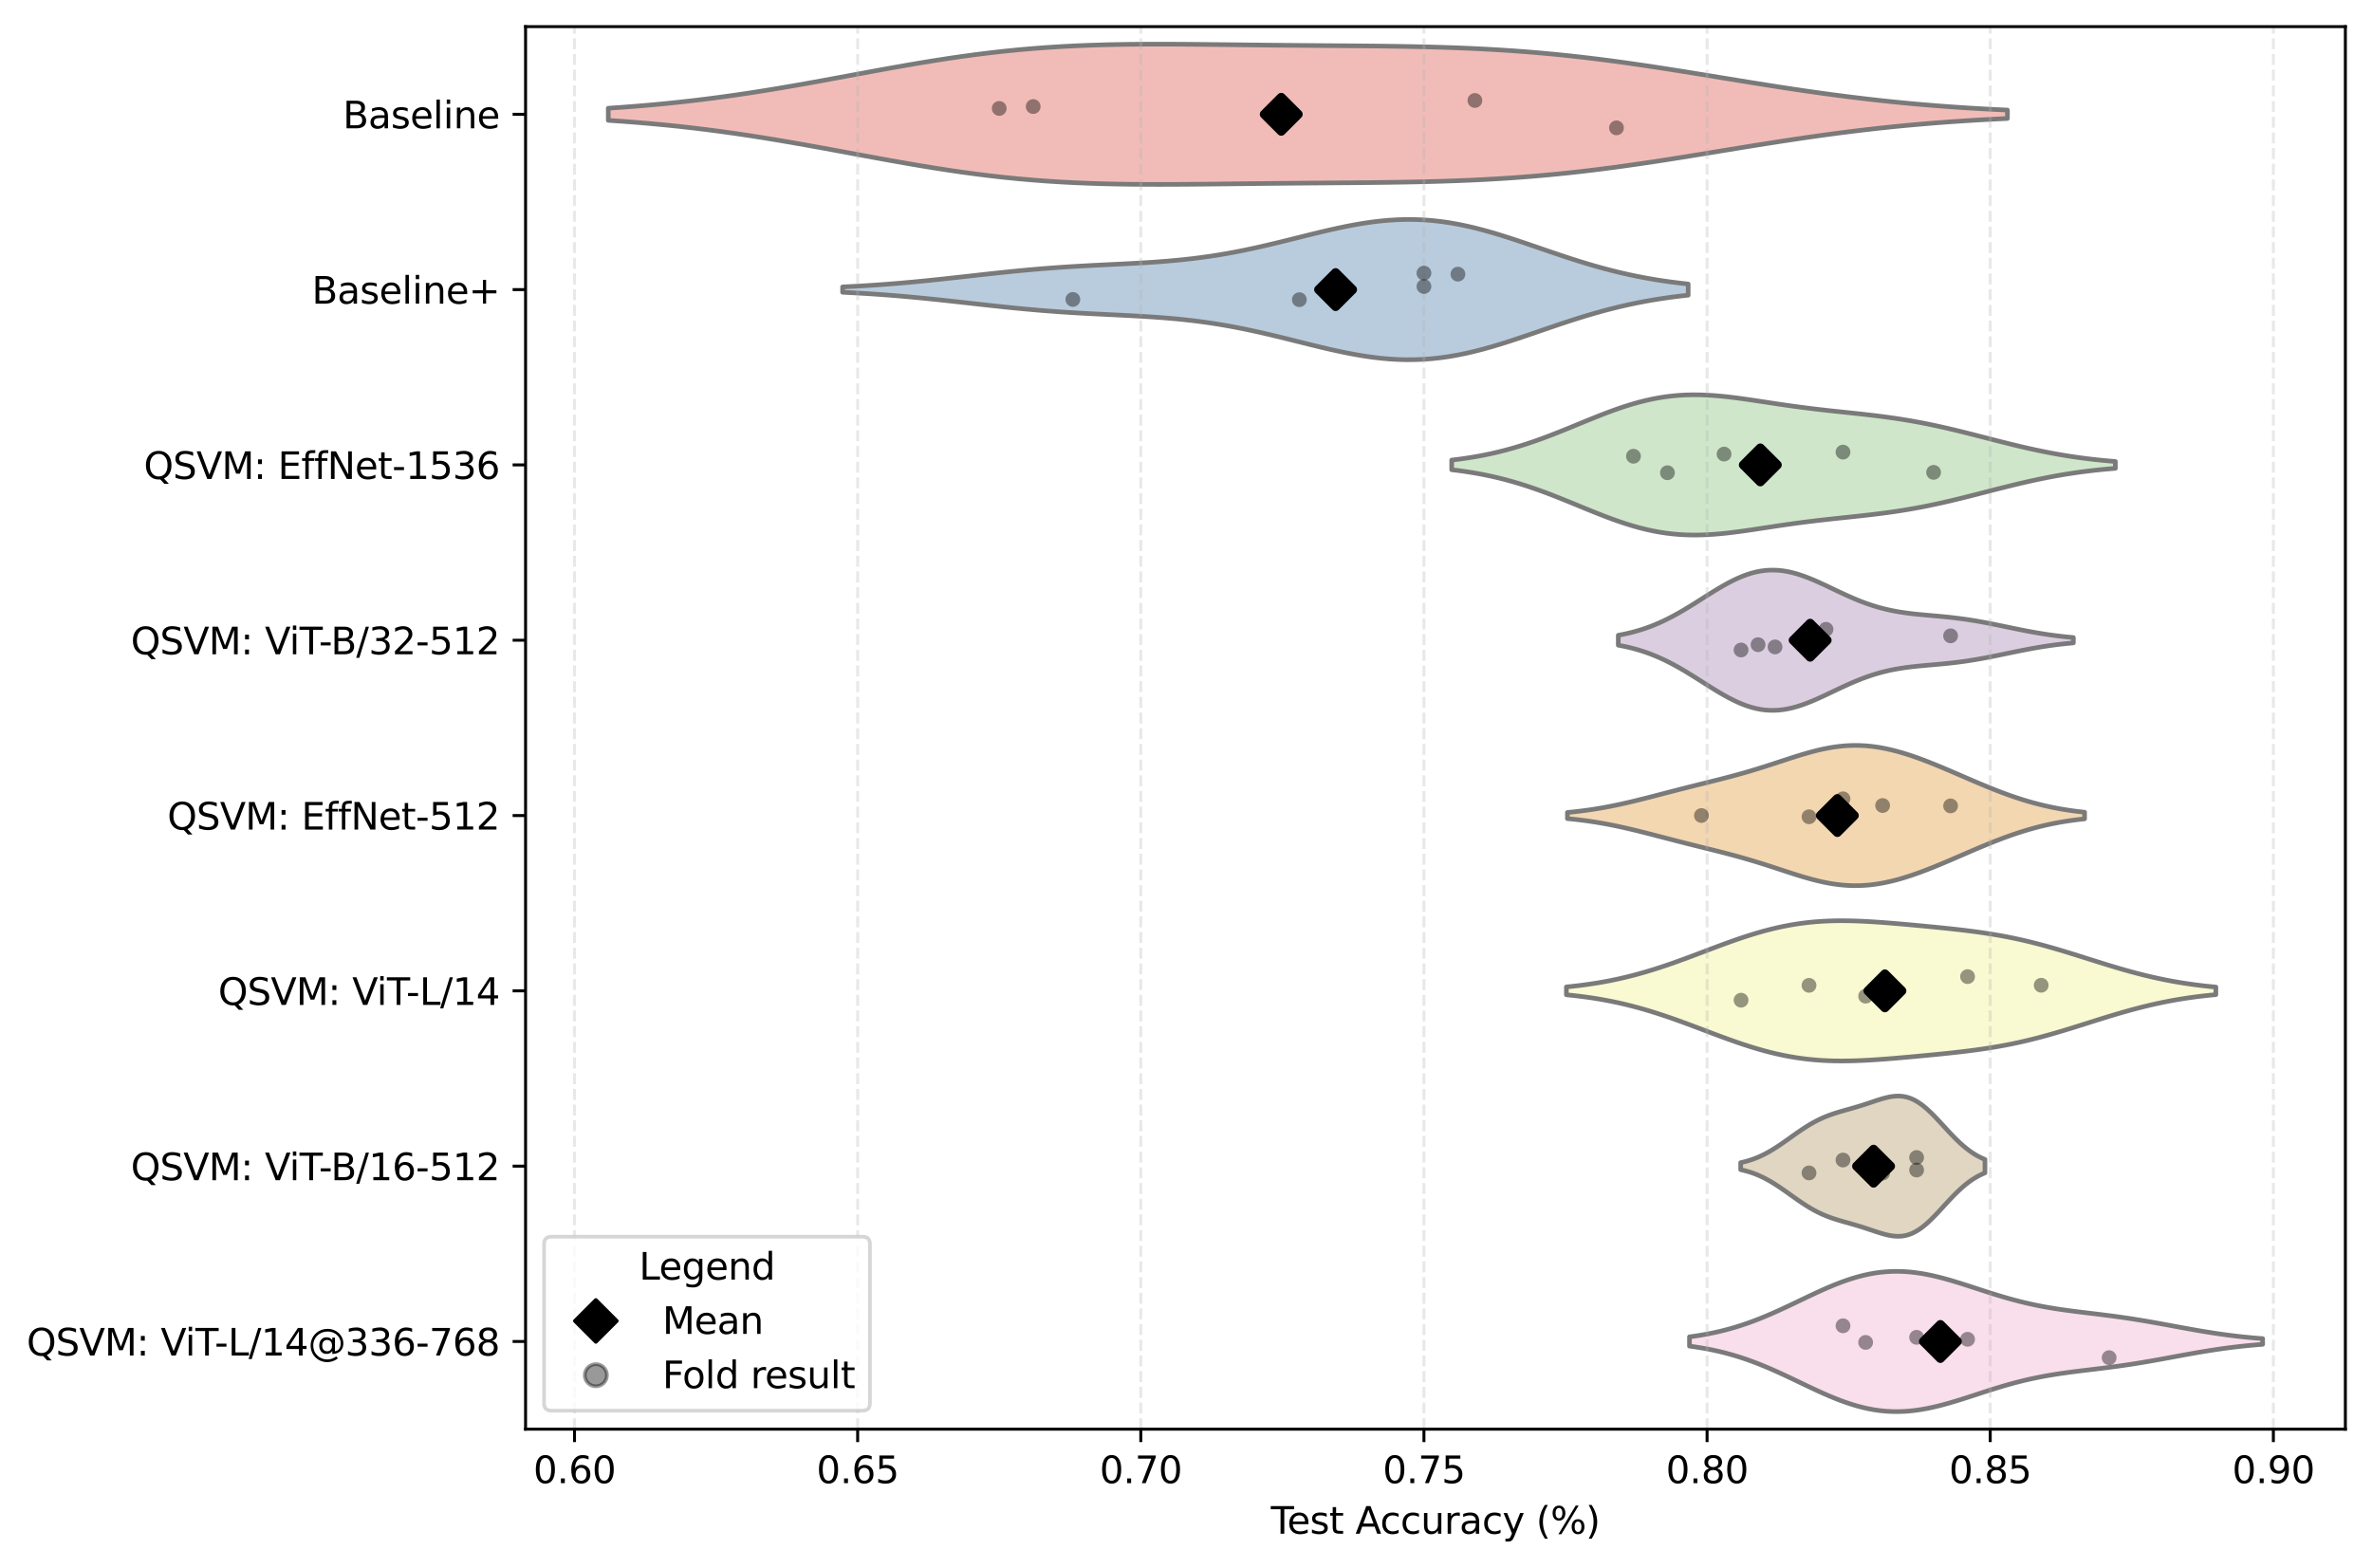<?xml version="1.0" encoding="utf-8" standalone="no"?>
<!DOCTYPE svg PUBLIC "-//W3C//DTD SVG 1.1//EN"
  "http://www.w3.org/Graphics/SVG/1.1/DTD/svg11.dtd">
<svg xmlns:xlink="http://www.w3.org/1999/xlink" width="641.241pt" height="423.996pt" viewBox="0 0 641.241 423.996" xmlns="http://www.w3.org/2000/svg" version="1.1">
 <defs>
  <style type="text/css">*{stroke-linejoin: round; stroke-linecap: butt}</style>
 </defs>
 <g id="figure_1">
  <g id="patch_1">
   <path d="M 0 423.996 
L 641.241 423.996 
L 641.241 0 
L 0 0 
z
" style="fill: #ffffff"/>
  </g>
  <g id="axes_1">
   <g id="patch_2">
    <path d="M 142.081 386.44 
L 634.041 386.44 
L 634.041 7.2 
L 142.081 7.2 
z
" style="fill: #ffffff"/>
   </g>
   <g id="FillBetweenPolyCollection_1">
    <defs>
     <path id="m94a8598398" d="M 164.443 -391.453 
L 164.443 -394.734 
L 168.264 -394.996 
L 172.084 -395.29 
L 175.905 -395.615 
L 179.725 -395.975 
L 183.546 -396.369 
L 187.367 -396.798 
L 191.187 -397.263 
L 195.008 -397.764 
L 198.828 -398.298 
L 202.649 -398.866 
L 206.47 -399.464 
L 210.29 -400.091 
L 214.111 -400.742 
L 217.931 -401.414 
L 221.752 -402.103 
L 225.572 -402.804 
L 229.393 -403.511 
L 233.214 -404.219 
L 237.034 -404.922 
L 240.855 -405.615 
L 244.675 -406.291 
L 248.496 -406.945 
L 252.317 -407.572 
L 256.137 -408.166 
L 259.958 -408.724 
L 263.778 -409.242 
L 267.599 -409.717 
L 271.42 -410.146 
L 275.24 -410.529 
L 279.061 -410.865 
L 282.881 -411.154 
L 286.702 -411.397 
L 290.522 -411.597 
L 294.343 -411.755 
L 298.164 -411.876 
L 301.984 -411.962 
L 305.805 -412.018 
L 309.625 -412.048 
L 313.446 -412.056 
L 317.267 -412.046 
L 321.087 -412.023 
L 324.908 -411.99 
L 328.728 -411.95 
L 332.549 -411.908 
L 336.369 -411.865 
L 340.19 -411.823 
L 344.011 -411.783 
L 347.831 -411.747 
L 351.652 -411.714 
L 355.472 -411.683 
L 359.293 -411.654 
L 363.114 -411.625 
L 366.934 -411.594 
L 370.755 -411.557 
L 374.575 -411.514 
L 378.396 -411.459 
L 382.217 -411.391 
L 386.037 -411.306 
L 389.858 -411.2 
L 393.678 -411.071 
L 397.499 -410.915 
L 401.319 -410.73 
L 405.14 -410.514 
L 408.961 -410.264 
L 412.781 -409.98 
L 416.602 -409.66 
L 420.422 -409.305 
L 424.243 -408.914 
L 428.064 -408.487 
L 431.884 -408.028 
L 435.705 -407.537 
L 439.525 -407.016 
L 443.346 -406.469 
L 447.166 -405.9 
L 450.987 -405.31 
L 454.808 -404.706 
L 458.628 -404.09 
L 462.449 -403.467 
L 466.269 -402.841 
L 470.09 -402.217 
L 473.911 -401.598 
L 477.731 -400.988 
L 481.552 -400.392 
L 485.372 -399.813 
L 489.193 -399.253 
L 493.014 -398.715 
L 496.834 -398.202 
L 500.655 -397.715 
L 504.475 -397.257 
L 508.296 -396.826 
L 512.116 -396.426 
L 515.937 -396.054 
L 519.758 -395.712 
L 523.578 -395.399 
L 527.399 -395.114 
L 531.219 -394.856 
L 535.04 -394.623 
L 538.861 -394.415 
L 542.681 -394.23 
L 542.681 -391.958 
L 542.681 -391.958 
L 538.861 -391.772 
L 535.04 -391.564 
L 531.219 -391.332 
L 527.399 -391.074 
L 523.578 -390.788 
L 519.758 -390.475 
L 515.937 -390.133 
L 512.116 -389.762 
L 508.296 -389.361 
L 504.475 -388.931 
L 500.655 -388.472 
L 496.834 -387.985 
L 493.014 -387.472 
L 489.193 -386.935 
L 485.372 -386.375 
L 481.552 -385.795 
L 477.731 -385.199 
L 473.911 -384.59 
L 470.09 -383.971 
L 466.269 -383.346 
L 462.449 -382.721 
L 458.628 -382.098 
L 454.808 -381.482 
L 450.987 -380.877 
L 447.166 -380.288 
L 443.346 -379.718 
L 439.525 -379.171 
L 435.705 -378.651 
L 431.884 -378.16 
L 428.064 -377.7 
L 424.243 -377.274 
L 420.422 -376.883 
L 416.602 -376.527 
L 412.781 -376.207 
L 408.961 -375.923 
L 405.14 -375.674 
L 401.319 -375.457 
L 397.499 -375.273 
L 393.678 -375.117 
L 389.858 -374.988 
L 386.037 -374.882 
L 382.217 -374.796 
L 378.396 -374.728 
L 374.575 -374.674 
L 370.755 -374.63 
L 366.934 -374.594 
L 363.114 -374.563 
L 359.293 -374.533 
L 355.472 -374.504 
L 351.652 -374.474 
L 347.831 -374.441 
L 344.011 -374.404 
L 340.19 -374.365 
L 336.369 -374.323 
L 332.549 -374.28 
L 328.728 -374.237 
L 324.908 -374.198 
L 321.087 -374.165 
L 317.267 -374.142 
L 313.446 -374.132 
L 309.625 -374.14 
L 305.805 -374.169 
L 301.984 -374.225 
L 298.164 -374.312 
L 294.343 -374.432 
L 290.522 -374.591 
L 286.702 -374.79 
L 282.881 -375.034 
L 279.061 -375.323 
L 275.24 -375.659 
L 271.42 -376.041 
L 267.599 -376.471 
L 263.778 -376.945 
L 259.958 -377.463 
L 256.137 -378.021 
L 252.317 -378.616 
L 248.496 -379.243 
L 244.675 -379.897 
L 240.855 -380.573 
L 237.034 -381.265 
L 233.214 -381.968 
L 229.393 -382.676 
L 225.572 -383.384 
L 221.752 -384.084 
L 217.931 -384.773 
L 214.111 -385.445 
L 210.29 -386.097 
L 206.47 -386.723 
L 202.649 -387.322 
L 198.828 -387.889 
L 195.008 -388.424 
L 191.187 -388.924 
L 187.367 -389.389 
L 183.546 -389.819 
L 179.725 -390.213 
L 175.905 -390.572 
L 172.084 -390.898 
L 168.264 -391.191 
L 164.443 -391.453 
z
" style="stroke: #7a7a7a; stroke-width: 1.25"/>
    </defs>
    <g clip-path="url(#pb585518842)">
     <use xlink:href="#m94a8598398" x="0" y="423.996" style="fill: #f1bcb8; stroke: #7a7a7a; stroke-width: 1.25"/>
    </g>
   </g>
   <g id="FillBetweenPolyCollection_2">
    <defs>
     <path id="m22ed253ae3" d="M 227.785 -344.963 
L 227.785 -346.415 
L 230.094 -346.529 
L 232.403 -346.656 
L 234.712 -346.796 
L 237.021 -346.949 
L 239.33 -347.116 
L 241.639 -347.297 
L 243.948 -347.49 
L 246.257 -347.696 
L 248.566 -347.914 
L 250.875 -348.143 
L 253.184 -348.381 
L 255.493 -348.627 
L 257.802 -348.879 
L 260.111 -349.135 
L 262.42 -349.393 
L 264.729 -349.651 
L 267.038 -349.906 
L 269.347 -350.157 
L 271.656 -350.401 
L 273.965 -350.636 
L 276.274 -350.861 
L 278.583 -351.073 
L 280.892 -351.273 
L 283.201 -351.459 
L 285.51 -351.632 
L 287.819 -351.79 
L 290.128 -351.937 
L 292.437 -352.071 
L 294.746 -352.197 
L 297.055 -352.315 
L 299.364 -352.429 
L 301.673 -352.541 
L 303.982 -352.655 
L 306.291 -352.775 
L 308.6 -352.905 
L 310.909 -353.048 
L 313.218 -353.207 
L 315.527 -353.388 
L 317.836 -353.592 
L 320.145 -353.823 
L 322.454 -354.083 
L 324.763 -354.375 
L 327.072 -354.699 
L 329.381 -355.057 
L 331.69 -355.449 
L 333.999 -355.874 
L 336.308 -356.33 
L 338.617 -356.816 
L 340.926 -357.328 
L 343.235 -357.864 
L 345.544 -358.417 
L 347.853 -358.985 
L 350.162 -359.56 
L 352.471 -360.137 
L 354.78 -360.708 
L 357.089 -361.268 
L 359.398 -361.809 
L 361.707 -362.323 
L 364.016 -362.803 
L 366.325 -363.242 
L 368.634 -363.633 
L 370.943 -363.968 
L 373.252 -364.243 
L 375.561 -364.451 
L 377.87 -364.588 
L 380.179 -364.651 
L 382.488 -364.636 
L 384.797 -364.542 
L 387.106 -364.369 
L 389.415 -364.117 
L 391.724 -363.789 
L 394.033 -363.387 
L 396.342 -362.915 
L 398.651 -362.378 
L 400.96 -361.783 
L 403.269 -361.136 
L 405.578 -360.445 
L 407.887 -359.716 
L 410.196 -358.959 
L 412.505 -358.182 
L 414.814 -357.392 
L 417.123 -356.598 
L 419.432 -355.807 
L 421.741 -355.027 
L 424.05 -354.263 
L 426.359 -353.522 
L 428.668 -352.808 
L 430.977 -352.126 
L 433.286 -351.48 
L 435.595 -350.872 
L 437.904 -350.303 
L 440.213 -349.776 
L 442.522 -349.29 
L 444.831 -348.846 
L 447.14 -348.441 
L 449.449 -348.076 
L 451.758 -347.749 
L 454.067 -347.457 
L 456.376 -347.198 
L 456.376 -344.179 
L 456.376 -344.179 
L 454.067 -343.921 
L 451.758 -343.629 
L 449.449 -343.301 
L 447.14 -342.936 
L 444.831 -342.532 
L 442.522 -342.087 
L 440.213 -341.601 
L 437.904 -341.074 
L 435.595 -340.506 
L 433.286 -339.898 
L 430.977 -339.251 
L 428.668 -338.57 
L 426.359 -337.856 
L 424.05 -337.115 
L 421.741 -336.351 
L 419.432 -335.57 
L 417.123 -334.779 
L 414.814 -333.985 
L 412.505 -333.195 
L 410.196 -332.418 
L 407.887 -331.661 
L 405.578 -330.933 
L 403.269 -330.241 
L 400.96 -329.594 
L 398.651 -328.999 
L 396.342 -328.463 
L 394.033 -327.991 
L 391.724 -327.589 
L 389.415 -327.26 
L 387.106 -327.008 
L 384.797 -326.835 
L 382.488 -326.742 
L 380.179 -326.727 
L 377.87 -326.789 
L 375.561 -326.927 
L 373.252 -327.135 
L 370.943 -327.409 
L 368.634 -327.745 
L 366.325 -328.135 
L 364.016 -328.574 
L 361.707 -329.054 
L 359.398 -329.568 
L 357.089 -330.109 
L 354.78 -330.669 
L 352.471 -331.241 
L 350.162 -331.818 
L 347.853 -332.393 
L 345.544 -332.96 
L 343.235 -333.514 
L 340.926 -334.049 
L 338.617 -334.562 
L 336.308 -335.047 
L 333.999 -335.504 
L 331.69 -335.928 
L 329.381 -336.32 
L 327.072 -336.678 
L 324.763 -337.003 
L 322.454 -337.295 
L 320.145 -337.555 
L 317.836 -337.786 
L 315.527 -337.99 
L 313.218 -338.17 
L 310.909 -338.33 
L 308.6 -338.473 
L 306.291 -338.602 
L 303.982 -338.722 
L 301.673 -338.837 
L 299.364 -338.949 
L 297.055 -339.063 
L 294.746 -339.181 
L 292.437 -339.306 
L 290.128 -339.441 
L 287.819 -339.587 
L 285.51 -339.746 
L 283.201 -339.918 
L 280.892 -340.104 
L 278.583 -340.304 
L 276.274 -340.517 
L 273.965 -340.742 
L 271.656 -340.977 
L 269.347 -341.221 
L 267.038 -341.471 
L 264.729 -341.727 
L 262.42 -341.984 
L 260.111 -342.242 
L 257.802 -342.499 
L 255.493 -342.75 
L 253.184 -342.996 
L 250.875 -343.234 
L 248.566 -343.463 
L 246.257 -343.681 
L 243.948 -343.887 
L 241.639 -344.081 
L 239.33 -344.261 
L 237.021 -344.428 
L 234.712 -344.582 
L 232.403 -344.722 
L 230.094 -344.849 
L 227.785 -344.963 
z
" style="stroke: #7a7a7a; stroke-width: 1.25"/>
    </defs>
    <g clip-path="url(#pb585518842)">
     <use xlink:href="#m22ed253ae3" x="0" y="423.996" style="fill: #b9ccdd; stroke: #7a7a7a; stroke-width: 1.25"/>
    </g>
   </g>
   <g id="FillBetweenPolyCollection_3">
    <defs>
     <path id="me5a2256ea4" d="M 392.451 -296.978 
L 392.451 -299.589 
L 394.263 -299.811 
L 396.075 -300.062 
L 397.887 -300.344 
L 399.7 -300.658 
L 401.512 -301.006 
L 403.324 -301.391 
L 405.136 -301.811 
L 406.949 -302.27 
L 408.761 -302.765 
L 410.573 -303.298 
L 412.385 -303.866 
L 414.198 -304.469 
L 416.01 -305.104 
L 417.822 -305.769 
L 419.634 -306.459 
L 421.446 -307.17 
L 423.259 -307.898 
L 425.071 -308.638 
L 426.883 -309.383 
L 428.695 -310.127 
L 430.508 -310.864 
L 432.32 -311.587 
L 434.132 -312.29 
L 435.944 -312.965 
L 437.756 -313.607 
L 439.569 -314.209 
L 441.381 -314.767 
L 443.193 -315.274 
L 445.005 -315.729 
L 446.818 -316.125 
L 448.63 -316.463 
L 450.442 -316.74 
L 452.254 -316.956 
L 454.067 -317.111 
L 455.879 -317.207 
L 457.691 -317.246 
L 459.503 -317.231 
L 461.315 -317.168 
L 463.128 -317.059 
L 464.94 -316.91 
L 466.752 -316.727 
L 468.564 -316.514 
L 470.377 -316.279 
L 472.189 -316.025 
L 474.001 -315.76 
L 475.813 -315.486 
L 477.625 -315.21 
L 479.438 -314.935 
L 481.25 -314.665 
L 483.062 -314.401 
L 484.874 -314.147 
L 486.687 -313.902 
L 488.499 -313.669 
L 490.311 -313.446 
L 492.123 -313.234 
L 493.936 -313.029 
L 495.748 -312.832 
L 497.56 -312.639 
L 499.372 -312.447 
L 501.184 -312.255 
L 502.997 -312.059 
L 504.809 -311.856 
L 506.621 -311.643 
L 508.433 -311.419 
L 510.246 -311.179 
L 512.058 -310.923 
L 513.87 -310.649 
L 515.682 -310.354 
L 517.494 -310.04 
L 519.307 -309.704 
L 521.119 -309.348 
L 522.931 -308.971 
L 524.743 -308.576 
L 526.556 -308.164 
L 528.368 -307.736 
L 530.18 -307.295 
L 531.992 -306.843 
L 533.805 -306.383 
L 535.617 -305.919 
L 537.429 -305.453 
L 539.241 -304.988 
L 541.053 -304.527 
L 542.866 -304.073 
L 544.678 -303.63 
L 546.49 -303.198 
L 548.302 -302.782 
L 550.115 -302.382 
L 551.927 -302.001 
L 553.739 -301.64 
L 555.551 -301.3 
L 557.363 -300.981 
L 559.176 -300.685 
L 560.988 -300.411 
L 562.8 -300.159 
L 564.612 -299.929 
L 566.425 -299.72 
L 568.237 -299.532 
L 570.049 -299.362 
L 571.861 -299.211 
L 571.861 -297.356 
L 571.861 -297.356 
L 570.049 -297.205 
L 568.237 -297.036 
L 566.425 -296.847 
L 564.612 -296.638 
L 562.8 -296.408 
L 560.988 -296.156 
L 559.176 -295.882 
L 557.363 -295.586 
L 555.551 -295.268 
L 553.739 -294.927 
L 551.927 -294.566 
L 550.115 -294.185 
L 548.302 -293.785 
L 546.49 -293.369 
L 544.678 -292.938 
L 542.866 -292.494 
L 541.053 -292.041 
L 539.241 -291.58 
L 537.429 -291.115 
L 535.617 -290.649 
L 533.805 -290.184 
L 531.992 -289.725 
L 530.18 -289.273 
L 528.368 -288.832 
L 526.556 -288.404 
L 524.743 -287.991 
L 522.931 -287.596 
L 521.119 -287.22 
L 519.307 -286.864 
L 517.494 -286.528 
L 515.682 -286.213 
L 513.87 -285.919 
L 512.058 -285.644 
L 510.246 -285.388 
L 508.433 -285.149 
L 506.621 -284.924 
L 504.809 -284.712 
L 502.997 -284.509 
L 501.184 -284.312 
L 499.372 -284.12 
L 497.56 -283.929 
L 495.748 -283.736 
L 493.936 -283.538 
L 492.123 -283.334 
L 490.311 -283.121 
L 488.499 -282.898 
L 486.687 -282.665 
L 484.874 -282.421 
L 483.062 -282.166 
L 481.25 -281.903 
L 479.438 -281.632 
L 477.625 -281.357 
L 475.813 -281.081 
L 474.001 -280.808 
L 472.189 -280.542 
L 470.377 -280.289 
L 468.564 -280.053 
L 466.752 -279.841 
L 464.94 -279.657 
L 463.128 -279.509 
L 461.315 -279.4 
L 459.503 -279.336 
L 457.691 -279.322 
L 455.879 -279.361 
L 454.067 -279.457 
L 452.254 -279.612 
L 450.442 -279.828 
L 448.63 -280.104 
L 446.818 -280.442 
L 445.005 -280.839 
L 443.193 -281.293 
L 441.381 -281.801 
L 439.569 -282.358 
L 437.756 -282.961 
L 435.944 -283.603 
L 434.132 -284.278 
L 432.32 -284.98 
L 430.508 -285.704 
L 428.695 -286.44 
L 426.883 -287.185 
L 425.071 -287.93 
L 423.259 -288.669 
L 421.446 -289.397 
L 419.634 -290.109 
L 417.822 -290.799 
L 416.01 -291.463 
L 414.198 -292.098 
L 412.385 -292.701 
L 410.573 -293.27 
L 408.761 -293.802 
L 406.949 -294.298 
L 405.136 -294.756 
L 403.324 -295.177 
L 401.512 -295.561 
L 399.7 -295.91 
L 397.887 -296.224 
L 396.075 -296.505 
L 394.263 -296.756 
L 392.451 -296.978 
z
" style="stroke: #7a7a7a; stroke-width: 1.25"/>
    </defs>
    <g clip-path="url(#pb585518842)">
     <use xlink:href="#me5a2256ea4" x="0" y="423.996" style="fill: #cfe6ca; stroke: #7a7a7a; stroke-width: 1.25"/>
    </g>
   </g>
   <g id="FillBetweenPolyCollection_4">
    <defs>
     <path id="m51cfe6b32e" d="M 437.484 -249.532 
L 437.484 -252.225 
L 438.727 -252.461 
L 439.97 -252.727 
L 441.212 -253.027 
L 442.455 -253.363 
L 443.698 -253.736 
L 444.94 -254.149 
L 446.183 -254.601 
L 447.425 -255.094 
L 448.668 -255.628 
L 449.911 -256.203 
L 451.153 -256.816 
L 452.396 -257.466 
L 453.639 -258.15 
L 454.881 -258.865 
L 456.124 -259.607 
L 457.367 -260.369 
L 458.609 -261.147 
L 459.852 -261.934 
L 461.095 -262.723 
L 462.337 -263.506 
L 463.58 -264.276 
L 464.823 -265.025 
L 466.065 -265.744 
L 467.308 -266.426 
L 468.551 -267.063 
L 469.793 -267.648 
L 471.036 -268.174 
L 472.279 -268.636 
L 473.521 -269.028 
L 474.764 -269.347 
L 476.007 -269.589 
L 477.249 -269.752 
L 478.492 -269.836 
L 479.735 -269.841 
L 480.977 -269.768 
L 482.22 -269.62 
L 483.463 -269.401 
L 484.705 -269.115 
L 485.948 -268.767 
L 487.19 -268.363 
L 488.433 -267.911 
L 489.676 -267.416 
L 490.918 -266.887 
L 492.161 -266.331 
L 493.404 -265.756 
L 494.646 -265.168 
L 495.889 -264.576 
L 497.132 -263.987 
L 498.374 -263.406 
L 499.617 -262.84 
L 500.86 -262.294 
L 502.102 -261.773 
L 503.345 -261.281 
L 504.588 -260.82 
L 505.83 -260.393 
L 507.073 -260.001 
L 508.316 -259.644 
L 509.558 -259.323 
L 510.801 -259.037 
L 512.044 -258.784 
L 513.286 -258.56 
L 514.529 -258.364 
L 515.772 -258.193 
L 517.014 -258.041 
L 518.257 -257.906 
L 519.5 -257.784 
L 520.742 -257.67 
L 521.985 -257.56 
L 523.228 -257.45 
L 524.47 -257.337 
L 525.713 -257.219 
L 526.955 -257.091 
L 528.198 -256.953 
L 529.441 -256.801 
L 530.683 -256.636 
L 531.926 -256.457 
L 533.169 -256.264 
L 534.411 -256.057 
L 535.654 -255.837 
L 536.897 -255.606 
L 538.139 -255.365 
L 539.382 -255.116 
L 540.625 -254.862 
L 541.867 -254.605 
L 543.11 -254.347 
L 544.353 -254.09 
L 545.595 -253.837 
L 546.838 -253.589 
L 548.081 -253.349 
L 549.323 -253.119 
L 550.566 -252.899 
L 551.809 -252.69 
L 553.051 -252.495 
L 554.294 -252.312 
L 555.537 -252.144 
L 556.779 -251.989 
L 558.022 -251.847 
L 559.265 -251.719 
L 560.507 -251.604 
L 560.507 -250.153 
L 560.507 -250.153 
L 559.265 -250.038 
L 558.022 -249.91 
L 556.779 -249.769 
L 555.537 -249.614 
L 554.294 -249.445 
L 553.051 -249.263 
L 551.809 -249.067 
L 550.566 -248.859 
L 549.323 -248.639 
L 548.081 -248.408 
L 546.838 -248.168 
L 545.595 -247.921 
L 544.353 -247.668 
L 543.11 -247.411 
L 541.867 -247.153 
L 540.625 -246.895 
L 539.382 -246.641 
L 538.139 -246.393 
L 536.897 -246.152 
L 535.654 -245.921 
L 534.411 -245.701 
L 533.169 -245.494 
L 531.926 -245.3 
L 530.683 -245.121 
L 529.441 -244.956 
L 528.198 -244.805 
L 526.955 -244.666 
L 525.713 -244.539 
L 524.47 -244.42 
L 523.228 -244.307 
L 521.985 -244.198 
L 520.742 -244.088 
L 519.5 -243.974 
L 518.257 -243.851 
L 517.014 -243.716 
L 515.772 -243.565 
L 514.529 -243.393 
L 513.286 -243.197 
L 512.044 -242.974 
L 510.801 -242.72 
L 509.558 -242.434 
L 508.316 -242.113 
L 507.073 -241.757 
L 505.83 -241.365 
L 504.588 -240.938 
L 503.345 -240.477 
L 502.102 -239.984 
L 500.86 -239.463 
L 499.617 -238.917 
L 498.374 -238.351 
L 497.132 -237.771 
L 495.889 -237.181 
L 494.646 -236.589 
L 493.404 -236.002 
L 492.161 -235.426 
L 490.918 -234.87 
L 489.676 -234.341 
L 488.433 -233.847 
L 487.19 -233.394 
L 485.948 -232.991 
L 484.705 -232.643 
L 483.463 -232.356 
L 482.22 -232.137 
L 480.977 -231.989 
L 479.735 -231.917 
L 478.492 -231.922 
L 477.249 -232.005 
L 476.007 -232.169 
L 474.764 -232.411 
L 473.521 -232.729 
L 472.279 -233.121 
L 471.036 -233.583 
L 469.793 -234.109 
L 468.551 -234.694 
L 467.308 -235.331 
L 466.065 -236.013 
L 464.823 -236.733 
L 463.58 -237.481 
L 462.337 -238.251 
L 461.095 -239.034 
L 459.852 -239.823 
L 458.609 -240.61 
L 457.367 -241.388 
L 456.124 -242.151 
L 454.881 -242.892 
L 453.639 -243.607 
L 452.396 -244.292 
L 451.153 -244.942 
L 449.911 -245.555 
L 448.668 -246.129 
L 447.425 -246.663 
L 446.183 -247.156 
L 444.94 -247.609 
L 443.698 -248.021 
L 442.455 -248.395 
L 441.212 -248.73 
L 439.97 -249.03 
L 438.727 -249.297 
L 437.484 -249.532 
z
" style="stroke: #7a7a7a; stroke-width: 1.25"/>
    </defs>
    <g clip-path="url(#pb585518842)">
     <use xlink:href="#m51cfe6b32e" x="0" y="423.996" style="fill: #dccee1; stroke: #7a7a7a; stroke-width: 1.25"/>
    </g>
   </g>
   <g id="FillBetweenPolyCollection_5">
    <defs>
     <path id="m666f8426a6" d="M 423.732 -202.642 
L 423.732 -204.305 
L 425.144 -204.444 
L 426.556 -204.6 
L 427.969 -204.773 
L 429.381 -204.964 
L 430.793 -205.174 
L 432.205 -205.402 
L 433.618 -205.648 
L 435.03 -205.913 
L 436.442 -206.194 
L 437.854 -206.492 
L 439.266 -206.805 
L 440.679 -207.131 
L 442.091 -207.47 
L 443.503 -207.818 
L 444.915 -208.173 
L 446.328 -208.535 
L 447.74 -208.9 
L 449.152 -209.268 
L 450.564 -209.635 
L 451.977 -210.002 
L 453.389 -210.366 
L 454.801 -210.727 
L 456.213 -211.086 
L 457.626 -211.441 
L 459.038 -211.794 
L 460.45 -212.145 
L 461.862 -212.496 
L 463.275 -212.849 
L 464.687 -213.205 
L 466.099 -213.566 
L 467.511 -213.934 
L 468.923 -214.312 
L 470.336 -214.7 
L 471.748 -215.099 
L 473.16 -215.511 
L 474.572 -215.935 
L 475.985 -216.372 
L 477.397 -216.818 
L 478.809 -217.274 
L 480.221 -217.735 
L 481.634 -218.2 
L 483.046 -218.663 
L 484.458 -219.121 
L 485.87 -219.568 
L 487.283 -220 
L 488.695 -220.412 
L 490.107 -220.798 
L 491.519 -221.153 
L 492.932 -221.472 
L 494.344 -221.752 
L 495.756 -221.987 
L 497.168 -222.176 
L 498.58 -222.315 
L 499.993 -222.402 
L 501.405 -222.436 
L 502.817 -222.416 
L 504.229 -222.344 
L 505.642 -222.219 
L 507.054 -222.043 
L 508.466 -221.817 
L 509.878 -221.545 
L 511.291 -221.228 
L 512.703 -220.87 
L 514.115 -220.473 
L 515.527 -220.041 
L 516.94 -219.577 
L 518.352 -219.084 
L 519.764 -218.566 
L 521.176 -218.025 
L 522.589 -217.466 
L 524.001 -216.89 
L 525.413 -216.301 
L 526.825 -215.703 
L 528.237 -215.097 
L 529.65 -214.487 
L 531.062 -213.876 
L 532.474 -213.267 
L 533.886 -212.662 
L 535.299 -212.063 
L 536.711 -211.475 
L 538.123 -210.899 
L 539.535 -210.337 
L 540.948 -209.793 
L 542.36 -209.268 
L 543.772 -208.764 
L 545.184 -208.283 
L 546.597 -207.826 
L 548.009 -207.394 
L 549.421 -206.989 
L 550.833 -206.611 
L 552.246 -206.26 
L 553.658 -205.935 
L 555.07 -205.638 
L 556.482 -205.367 
L 557.894 -205.121 
L 559.307 -204.9 
L 560.719 -204.702 
L 562.131 -204.525 
L 563.543 -204.37 
L 563.543 -202.578 
L 563.543 -202.578 
L 562.131 -202.422 
L 560.719 -202.246 
L 559.307 -202.048 
L 557.894 -201.826 
L 556.482 -201.581 
L 555.07 -201.309 
L 553.658 -201.012 
L 552.246 -200.688 
L 550.833 -200.337 
L 549.421 -199.958 
L 548.009 -199.553 
L 546.597 -199.122 
L 545.184 -198.665 
L 543.772 -198.184 
L 542.36 -197.68 
L 540.948 -197.154 
L 539.535 -196.61 
L 538.123 -196.049 
L 536.711 -195.472 
L 535.299 -194.884 
L 533.886 -194.286 
L 532.474 -193.681 
L 531.062 -193.071 
L 529.65 -192.46 
L 528.237 -191.85 
L 526.825 -191.245 
L 525.413 -190.646 
L 524.001 -190.057 
L 522.589 -189.482 
L 521.176 -188.922 
L 519.764 -188.382 
L 518.352 -187.863 
L 516.94 -187.371 
L 515.527 -186.907 
L 514.115 -186.475 
L 512.703 -186.078 
L 511.291 -185.72 
L 509.878 -185.403 
L 508.466 -185.13 
L 507.054 -184.905 
L 505.642 -184.729 
L 504.229 -184.604 
L 502.817 -184.531 
L 501.405 -184.512 
L 499.993 -184.546 
L 498.58 -184.633 
L 497.168 -184.772 
L 495.756 -184.96 
L 494.344 -185.196 
L 492.932 -185.475 
L 491.519 -185.795 
L 490.107 -186.15 
L 488.695 -186.536 
L 487.283 -186.947 
L 485.87 -187.379 
L 484.458 -187.827 
L 483.046 -188.285 
L 481.634 -188.748 
L 480.221 -189.212 
L 478.809 -189.674 
L 477.397 -190.129 
L 475.985 -190.576 
L 474.572 -191.012 
L 473.16 -191.436 
L 471.748 -191.848 
L 470.336 -192.248 
L 468.923 -192.636 
L 467.511 -193.013 
L 466.099 -193.381 
L 464.687 -193.743 
L 463.275 -194.099 
L 461.862 -194.451 
L 460.45 -194.803 
L 459.038 -195.154 
L 457.626 -195.507 
L 456.213 -195.862 
L 454.801 -196.22 
L 453.389 -196.581 
L 451.977 -196.946 
L 450.564 -197.312 
L 449.152 -197.68 
L 447.74 -198.047 
L 446.328 -198.413 
L 444.915 -198.774 
L 443.503 -199.13 
L 442.091 -199.478 
L 440.679 -199.816 
L 439.266 -200.142 
L 437.854 -200.455 
L 436.442 -200.753 
L 435.03 -201.035 
L 433.618 -201.299 
L 432.205 -201.546 
L 430.793 -201.774 
L 429.381 -201.983 
L 427.969 -202.175 
L 426.556 -202.348 
L 425.144 -202.503 
L 423.732 -202.642 
z
" style="stroke: #7a7a7a; stroke-width: 1.25"/>
    </defs>
    <g clip-path="url(#pb585518842)">
     <use xlink:href="#m666f8426a6" x="0" y="423.996" style="fill: #f3d7b1; stroke: #7a7a7a; stroke-width: 1.25"/>
    </g>
   </g>
   <g id="FillBetweenPolyCollection_6">
    <defs>
     <path id="m954a98f380" d="M 423.454 -155.005 
L 423.454 -157.133 
L 425.227 -157.314 
L 427.001 -157.519 
L 428.774 -157.75 
L 430.548 -158.007 
L 432.322 -158.292 
L 434.095 -158.607 
L 435.869 -158.953 
L 437.642 -159.33 
L 439.416 -159.739 
L 441.189 -160.18 
L 442.963 -160.652 
L 444.736 -161.155 
L 446.51 -161.687 
L 448.283 -162.247 
L 450.057 -162.833 
L 451.83 -163.442 
L 453.604 -164.071 
L 455.377 -164.716 
L 457.151 -165.375 
L 458.924 -166.042 
L 460.698 -166.713 
L 462.471 -167.385 
L 464.245 -168.051 
L 466.018 -168.708 
L 467.792 -169.35 
L 469.565 -169.974 
L 471.339 -170.574 
L 473.112 -171.147 
L 474.886 -171.688 
L 476.659 -172.195 
L 478.433 -172.664 
L 480.206 -173.092 
L 481.98 -173.479 
L 483.753 -173.822 
L 485.527 -174.121 
L 487.3 -174.376 
L 489.074 -174.586 
L 490.847 -174.754 
L 492.621 -174.88 
L 494.394 -174.966 
L 496.168 -175.016 
L 497.941 -175.031 
L 499.715 -175.015 
L 501.488 -174.971 
L 503.262 -174.902 
L 505.035 -174.812 
L 506.809 -174.704 
L 508.582 -174.581 
L 510.356 -174.447 
L 512.13 -174.303 
L 513.903 -174.151 
L 515.677 -173.995 
L 517.45 -173.833 
L 519.224 -173.668 
L 520.997 -173.5 
L 522.771 -173.328 
L 524.544 -173.151 
L 526.318 -172.968 
L 528.091 -172.778 
L 529.865 -172.578 
L 531.638 -172.366 
L 533.412 -172.141 
L 535.185 -171.899 
L 536.959 -171.639 
L 538.732 -171.358 
L 540.506 -171.055 
L 542.279 -170.727 
L 544.053 -170.375 
L 545.826 -169.997 
L 547.6 -169.593 
L 549.373 -169.164 
L 551.147 -168.71 
L 552.92 -168.233 
L 554.694 -167.735 
L 556.467 -167.219 
L 558.241 -166.687 
L 560.014 -166.142 
L 561.788 -165.589 
L 563.561 -165.029 
L 565.335 -164.469 
L 567.108 -163.91 
L 568.882 -163.357 
L 570.655 -162.814 
L 572.429 -162.283 
L 574.202 -161.768 
L 575.976 -161.272 
L 577.749 -160.797 
L 579.523 -160.345 
L 581.296 -159.918 
L 583.07 -159.517 
L 584.843 -159.143 
L 586.617 -158.796 
L 588.39 -158.476 
L 590.164 -158.183 
L 591.938 -157.916 
L 593.711 -157.675 
L 595.485 -157.458 
L 597.258 -157.265 
L 599.032 -157.093 
L 599.032 -155.045 
L 599.032 -155.045 
L 597.258 -154.873 
L 595.485 -154.679 
L 593.711 -154.462 
L 591.938 -154.221 
L 590.164 -153.955 
L 588.39 -153.662 
L 586.617 -153.342 
L 584.843 -152.995 
L 583.07 -152.62 
L 581.296 -152.219 
L 579.523 -151.792 
L 577.749 -151.34 
L 575.976 -150.865 
L 574.202 -150.369 
L 572.429 -149.855 
L 570.655 -149.324 
L 568.882 -148.781 
L 567.108 -148.228 
L 565.335 -147.669 
L 563.561 -147.108 
L 561.788 -146.549 
L 560.014 -145.995 
L 558.241 -145.451 
L 556.467 -144.918 
L 554.694 -144.402 
L 552.92 -143.904 
L 551.147 -143.428 
L 549.373 -142.974 
L 547.6 -142.545 
L 545.826 -142.141 
L 544.053 -141.763 
L 542.279 -141.41 
L 540.506 -141.083 
L 538.732 -140.78 
L 536.959 -140.499 
L 535.185 -140.238 
L 533.412 -139.997 
L 531.638 -139.771 
L 529.865 -139.56 
L 528.091 -139.36 
L 526.318 -139.169 
L 524.544 -138.986 
L 522.771 -138.81 
L 520.997 -138.637 
L 519.224 -138.469 
L 517.45 -138.304 
L 515.677 -138.143 
L 513.903 -137.986 
L 512.13 -137.835 
L 510.356 -137.691 
L 508.582 -137.556 
L 506.809 -137.433 
L 505.035 -137.326 
L 503.262 -137.236 
L 501.488 -137.167 
L 499.715 -137.123 
L 497.941 -137.107 
L 496.168 -137.122 
L 494.394 -137.171 
L 492.621 -137.258 
L 490.847 -137.384 
L 489.074 -137.551 
L 487.3 -137.762 
L 485.527 -138.016 
L 483.753 -138.315 
L 481.98 -138.659 
L 480.206 -139.045 
L 478.433 -139.474 
L 476.659 -139.943 
L 474.886 -140.449 
L 473.112 -140.991 
L 471.339 -141.563 
L 469.565 -142.164 
L 467.792 -142.787 
L 466.018 -143.43 
L 464.245 -144.086 
L 462.471 -144.753 
L 460.698 -145.424 
L 458.924 -146.096 
L 457.151 -146.763 
L 455.377 -147.421 
L 453.604 -148.067 
L 451.83 -148.696 
L 450.057 -149.304 
L 448.283 -149.89 
L 446.51 -150.45 
L 444.736 -150.983 
L 442.963 -151.486 
L 441.189 -151.958 
L 439.416 -152.399 
L 437.642 -152.807 
L 435.869 -153.184 
L 434.095 -153.53 
L 432.322 -153.845 
L 430.548 -154.131 
L 428.774 -154.388 
L 427.001 -154.618 
L 425.227 -154.823 
L 423.454 -155.005 
z
" style="stroke: #7a7a7a; stroke-width: 1.25"/>
    </defs>
    <g clip-path="url(#pb585518842)">
     <use xlink:href="#m954a98f380" x="0" y="423.996" style="fill: #f9f9d2; stroke: #7a7a7a; stroke-width: 1.25"/>
    </g>
   </g>
   <g id="FillBetweenPolyCollection_7">
    <defs>
     <path id="mf61ee24393" d="M 470.572 -107.715 
L 470.572 -109.612 
L 471.239 -109.763 
L 471.906 -109.932 
L 472.573 -110.12 
L 473.24 -110.328 
L 473.907 -110.557 
L 474.574 -110.807 
L 475.241 -111.079 
L 475.908 -111.373 
L 476.575 -111.689 
L 477.242 -112.026 
L 477.909 -112.385 
L 478.576 -112.764 
L 479.243 -113.162 
L 479.91 -113.577 
L 480.577 -114.008 
L 481.244 -114.453 
L 481.911 -114.909 
L 482.578 -115.374 
L 483.245 -115.845 
L 483.912 -116.32 
L 484.579 -116.795 
L 485.246 -117.268 
L 485.913 -117.736 
L 486.58 -118.196 
L 487.247 -118.645 
L 487.914 -119.082 
L 488.581 -119.505 
L 489.248 -119.91 
L 489.915 -120.298 
L 490.582 -120.666 
L 491.249 -121.015 
L 491.916 -121.344 
L 492.583 -121.652 
L 493.25 -121.942 
L 493.917 -122.212 
L 494.584 -122.466 
L 495.251 -122.704 
L 495.918 -122.928 
L 496.585 -123.14 
L 497.252 -123.343 
L 497.919 -123.538 
L 498.586 -123.729 
L 499.253 -123.917 
L 499.92 -124.104 
L 500.587 -124.292 
L 501.254 -124.484 
L 501.921 -124.68 
L 502.588 -124.881 
L 503.255 -125.088 
L 503.922 -125.301 
L 504.589 -125.519 
L 505.256 -125.74 
L 505.923 -125.964 
L 506.59 -126.188 
L 507.257 -126.409 
L 507.924 -126.624 
L 508.591 -126.83 
L 509.258 -127.021 
L 509.925 -127.194 
L 510.592 -127.345 
L 511.259 -127.468 
L 511.926 -127.558 
L 512.593 -127.612 
L 513.26 -127.626 
L 513.927 -127.594 
L 514.594 -127.515 
L 515.261 -127.384 
L 515.928 -127.2 
L 516.595 -126.962 
L 517.262 -126.668 
L 517.929 -126.32 
L 518.596 -125.918 
L 519.263 -125.464 
L 519.93 -124.96 
L 520.597 -124.411 
L 521.264 -123.82 
L 521.931 -123.193 
L 522.598 -122.533 
L 523.265 -121.849 
L 523.932 -121.144 
L 524.599 -120.426 
L 525.266 -119.7 
L 525.933 -118.973 
L 526.6 -118.25 
L 527.267 -117.537 
L 527.934 -116.839 
L 528.601 -116.162 
L 529.268 -115.508 
L 529.935 -114.881 
L 530.602 -114.285 
L 531.269 -113.722 
L 531.936 -113.193 
L 532.603 -112.7 
L 533.27 -112.243 
L 533.937 -111.822 
L 534.604 -111.437 
L 535.271 -111.087 
L 535.938 -110.771 
L 536.605 -110.486 
L 536.605 -106.841 
L 536.605 -106.841 
L 535.938 -106.557 
L 535.271 -106.24 
L 534.604 -105.89 
L 533.937 -105.505 
L 533.27 -105.085 
L 532.603 -104.628 
L 531.936 -104.134 
L 531.269 -103.606 
L 530.602 -103.042 
L 529.935 -102.446 
L 529.268 -101.82 
L 528.601 -101.166 
L 527.934 -100.488 
L 527.267 -99.79 
L 526.6 -99.077 
L 525.933 -98.355 
L 525.266 -97.627 
L 524.599 -96.902 
L 523.932 -96.183 
L 523.265 -95.479 
L 522.598 -94.794 
L 521.931 -94.135 
L 521.264 -93.507 
L 520.597 -92.917 
L 519.93 -92.367 
L 519.263 -91.864 
L 518.596 -91.41 
L 517.929 -91.007 
L 517.262 -90.659 
L 516.595 -90.366 
L 515.928 -90.127 
L 515.261 -89.944 
L 514.594 -89.813 
L 513.927 -89.733 
L 513.26 -89.702 
L 512.593 -89.715 
L 511.926 -89.769 
L 511.259 -89.86 
L 510.592 -89.983 
L 509.925 -90.133 
L 509.258 -90.306 
L 508.591 -90.498 
L 507.924 -90.703 
L 507.257 -90.918 
L 506.59 -91.139 
L 505.923 -91.363 
L 505.256 -91.587 
L 504.589 -91.809 
L 503.922 -92.027 
L 503.255 -92.239 
L 502.588 -92.446 
L 501.921 -92.648 
L 501.254 -92.843 
L 500.587 -93.035 
L 499.92 -93.224 
L 499.253 -93.411 
L 498.586 -93.599 
L 497.919 -93.789 
L 497.252 -93.985 
L 496.585 -94.187 
L 495.918 -94.4 
L 495.251 -94.624 
L 494.584 -94.861 
L 493.917 -95.115 
L 493.25 -95.386 
L 492.583 -95.675 
L 491.916 -95.984 
L 491.249 -96.313 
L 490.582 -96.661 
L 489.915 -97.03 
L 489.248 -97.417 
L 488.581 -97.823 
L 487.914 -98.245 
L 487.247 -98.682 
L 486.58 -99.132 
L 485.913 -99.592 
L 485.246 -100.06 
L 484.579 -100.533 
L 483.912 -101.008 
L 483.245 -101.482 
L 482.578 -101.953 
L 481.911 -102.418 
L 481.244 -102.875 
L 480.577 -103.319 
L 479.91 -103.75 
L 479.243 -104.166 
L 478.576 -104.564 
L 477.909 -104.943 
L 477.242 -105.301 
L 476.575 -105.639 
L 475.908 -105.955 
L 475.241 -106.249 
L 474.574 -106.521 
L 473.907 -106.771 
L 473.24 -107 
L 472.573 -107.207 
L 471.906 -107.395 
L 471.239 -107.564 
L 470.572 -107.715 
z
" style="stroke: #7a7a7a; stroke-width: 1.25"/>
    </defs>
    <g clip-path="url(#pb585518842)">
     <use xlink:href="#mf61ee24393" x="0" y="423.996" style="fill: #e0d6c2; stroke: #7a7a7a; stroke-width: 1.25"/>
    </g>
   </g>
   <g id="FillBetweenPolyCollection_8">
    <defs>
     <path id="maa7c6db8ab" d="M 456.732 -60.006 
L 456.732 -62.512 
L 458.298 -62.73 
L 459.863 -62.977 
L 461.428 -63.254 
L 462.993 -63.565 
L 464.558 -63.91 
L 466.123 -64.291 
L 467.688 -64.709 
L 469.253 -65.165 
L 470.819 -65.658 
L 472.384 -66.189 
L 473.949 -66.756 
L 475.514 -67.358 
L 477.079 -67.992 
L 478.644 -68.657 
L 480.209 -69.348 
L 481.774 -70.06 
L 483.34 -70.791 
L 484.905 -71.533 
L 486.47 -72.281 
L 488.035 -73.03 
L 489.6 -73.773 
L 491.165 -74.503 
L 492.73 -75.214 
L 494.295 -75.899 
L 495.861 -76.551 
L 497.426 -77.165 
L 498.991 -77.735 
L 500.556 -78.255 
L 502.121 -78.721 
L 503.686 -79.128 
L 505.251 -79.475 
L 506.816 -79.757 
L 508.381 -79.973 
L 509.947 -80.122 
L 511.512 -80.205 
L 513.077 -80.221 
L 514.642 -80.172 
L 516.207 -80.061 
L 517.772 -79.89 
L 519.337 -79.662 
L 520.902 -79.382 
L 522.468 -79.055 
L 524.033 -78.685 
L 525.598 -78.278 
L 527.163 -77.839 
L 528.728 -77.374 
L 530.293 -76.889 
L 531.858 -76.389 
L 533.423 -75.881 
L 534.989 -75.371 
L 536.554 -74.862 
L 538.119 -74.361 
L 539.684 -73.872 
L 541.249 -73.399 
L 542.814 -72.945 
L 544.379 -72.513 
L 545.944 -72.104 
L 547.509 -71.721 
L 549.075 -71.364 
L 550.64 -71.033 
L 552.205 -70.727 
L 553.77 -70.445 
L 555.335 -70.185 
L 556.9 -69.944 
L 558.465 -69.72 
L 560.03 -69.51 
L 561.596 -69.31 
L 563.161 -69.117 
L 564.726 -68.928 
L 566.291 -68.74 
L 567.856 -68.549 
L 569.421 -68.353 
L 570.986 -68.151 
L 572.551 -67.939 
L 574.117 -67.718 
L 575.682 -67.485 
L 577.247 -67.242 
L 578.812 -66.988 
L 580.377 -66.725 
L 581.942 -66.452 
L 583.507 -66.173 
L 585.072 -65.888 
L 586.638 -65.599 
L 588.203 -65.31 
L 589.768 -65.021 
L 591.333 -64.736 
L 592.898 -64.456 
L 594.463 -64.184 
L 596.028 -63.921 
L 597.593 -63.669 
L 599.158 -63.429 
L 600.724 -63.203 
L 602.289 -62.99 
L 603.854 -62.793 
L 605.419 -62.61 
L 606.984 -62.443 
L 608.549 -62.291 
L 610.114 -62.153 
L 611.679 -62.03 
L 611.679 -60.488 
L 611.679 -60.488 
L 610.114 -60.364 
L 608.549 -60.227 
L 606.984 -60.074 
L 605.419 -59.907 
L 603.854 -59.725 
L 602.289 -59.527 
L 600.724 -59.315 
L 599.158 -59.088 
L 597.593 -58.849 
L 596.028 -58.596 
L 594.463 -58.333 
L 592.898 -58.061 
L 591.333 -57.781 
L 589.768 -57.496 
L 588.203 -57.208 
L 586.638 -56.918 
L 585.072 -56.63 
L 583.507 -56.345 
L 581.942 -56.065 
L 580.377 -55.793 
L 578.812 -55.529 
L 577.247 -55.275 
L 575.682 -55.032 
L 574.117 -54.8 
L 572.551 -54.578 
L 570.986 -54.367 
L 569.421 -54.164 
L 567.856 -53.969 
L 566.291 -53.778 
L 564.726 -53.589 
L 563.161 -53.4 
L 561.596 -53.207 
L 560.03 -53.008 
L 558.465 -52.797 
L 556.9 -52.573 
L 555.335 -52.333 
L 553.77 -52.072 
L 552.205 -51.79 
L 550.64 -51.484 
L 549.075 -51.153 
L 547.509 -50.796 
L 545.944 -50.413 
L 544.379 -50.005 
L 542.814 -49.573 
L 541.249 -49.118 
L 539.684 -48.645 
L 538.119 -48.156 
L 536.554 -47.655 
L 534.989 -47.147 
L 533.423 -46.636 
L 531.858 -46.128 
L 530.293 -45.629 
L 528.728 -45.144 
L 527.163 -44.679 
L 525.598 -44.24 
L 524.033 -43.832 
L 522.468 -43.462 
L 520.902 -43.135 
L 519.337 -42.855 
L 517.772 -42.628 
L 516.207 -42.457 
L 514.642 -42.345 
L 513.077 -42.297 
L 511.512 -42.313 
L 509.947 -42.395 
L 508.381 -42.545 
L 506.816 -42.761 
L 505.251 -43.043 
L 503.686 -43.389 
L 502.121 -43.797 
L 500.556 -44.263 
L 498.991 -44.783 
L 497.426 -45.352 
L 495.861 -45.966 
L 494.295 -46.619 
L 492.73 -47.304 
L 491.165 -48.014 
L 489.6 -48.744 
L 488.035 -49.487 
L 486.47 -50.236 
L 484.905 -50.985 
L 483.34 -51.727 
L 481.774 -52.457 
L 480.209 -53.17 
L 478.644 -53.861 
L 477.079 -54.525 
L 475.514 -55.16 
L 473.949 -55.762 
L 472.384 -56.329 
L 470.819 -56.86 
L 469.253 -57.353 
L 467.688 -57.809 
L 466.123 -58.227 
L 464.558 -58.608 
L 462.993 -58.953 
L 461.428 -59.263 
L 459.863 -59.541 
L 458.298 -59.788 
L 456.732 -60.006 
z
" style="stroke: #7a7a7a; stroke-width: 1.25"/>
    </defs>
    <g clip-path="url(#pb585518842)">
     <use xlink:href="#maa7c6db8ab" x="0" y="423.996" style="fill: #f9deec; stroke: #7a7a7a; stroke-width: 1.25"/>
    </g>
   </g>
   <g id="matplotlib.axis_1">
    <g id="xtick_1">
     <g id="line2d_1">
      <path d="M 155.313 386.44 
L 155.313 7.2 
" clip-path="url(#pb585518842)" style="fill: none; stroke-dasharray: 2.96,1.28; stroke-dashoffset: 0; stroke: #b0b0b0; stroke-opacity: 0.3; stroke-width: 0.8"/>
     </g>
     <g id="line2d_2">
      <defs>
       <path id="m991fa9300b" d="M 0 0 
L 0 3.5 
" style="stroke: #000000; stroke-width: 0.8"/>
      </defs>
      <g>
       <use xlink:href="#m991fa9300b" x="155.313" y="386.44" style="stroke: #000000; stroke-width: 0.8"/>
      </g>
     </g>
     <g id="text_1">
      <!-- 0.60 -->
      <g transform="translate(144.18 401.038) scale(0.1 -0.1)">
       <defs>
        <path id="DejaVuSans-30" d="M 2034 4250 
Q 1547 4250 1301 3770 
Q 1056 3291 1056 2328 
Q 1056 1369 1301 889 
Q 1547 409 2034 409 
Q 2525 409 2770 889 
Q 3016 1369 3016 2328 
Q 3016 3291 2770 3770 
Q 2525 4250 2034 4250 
z
M 2034 4750 
Q 2819 4750 3233 4129 
Q 3647 3509 3647 2328 
Q 3647 1150 3233 529 
Q 2819 -91 2034 -91 
Q 1250 -91 836 529 
Q 422 1150 422 2328 
Q 422 3509 836 4129 
Q 1250 4750 2034 4750 
z
" transform="scale(0.016)"/>
        <path id="DejaVuSans-2e" d="M 684 794 
L 1344 794 
L 1344 0 
L 684 0 
L 684 794 
z
" transform="scale(0.016)"/>
        <path id="DejaVuSans-36" d="M 2113 2584 
Q 1688 2584 1439 2293 
Q 1191 2003 1191 1497 
Q 1191 994 1439 701 
Q 1688 409 2113 409 
Q 2538 409 2786 701 
Q 3034 994 3034 1497 
Q 3034 2003 2786 2293 
Q 2538 2584 2113 2584 
z
M 3366 4563 
L 3366 3988 
Q 3128 4100 2886 4159 
Q 2644 4219 2406 4219 
Q 1781 4219 1451 3797 
Q 1122 3375 1075 2522 
Q 1259 2794 1537 2939 
Q 1816 3084 2150 3084 
Q 2853 3084 3261 2657 
Q 3669 2231 3669 1497 
Q 3669 778 3244 343 
Q 2819 -91 2113 -91 
Q 1303 -91 875 529 
Q 447 1150 447 2328 
Q 447 3434 972 4092 
Q 1497 4750 2381 4750 
Q 2619 4750 2861 4703 
Q 3103 4656 3366 4563 
z
" transform="scale(0.016)"/>
       </defs>
       <use xlink:href="#DejaVuSans-30"/>
       <use xlink:href="#DejaVuSans-2e" transform="translate(63.623 0)"/>
       <use xlink:href="#DejaVuSans-36" transform="translate(95.41 0)"/>
       <use xlink:href="#DejaVuSans-30" transform="translate(159.033 0)"/>
      </g>
     </g>
    </g>
    <g id="xtick_2">
     <g id="line2d_3">
      <path d="M 231.857 386.44 
L 231.857 7.2 
" clip-path="url(#pb585518842)" style="fill: none; stroke-dasharray: 2.96,1.28; stroke-dashoffset: 0; stroke: #b0b0b0; stroke-opacity: 0.3; stroke-width: 0.8"/>
     </g>
     <g id="line2d_4">
      <g>
       <use xlink:href="#m991fa9300b" x="231.857" y="386.44" style="stroke: #000000; stroke-width: 0.8"/>
      </g>
     </g>
     <g id="text_2">
      <!-- 0.65 -->
      <g transform="translate(220.724 401.038) scale(0.1 -0.1)">
       <defs>
        <path id="DejaVuSans-35" d="M 691 4666 
L 3169 4666 
L 3169 4134 
L 1269 4134 
L 1269 2991 
Q 1406 3038 1543 3061 
Q 1681 3084 1819 3084 
Q 2600 3084 3056 2656 
Q 3513 2228 3513 1497 
Q 3513 744 3044 326 
Q 2575 -91 1722 -91 
Q 1428 -91 1123 -41 
Q 819 9 494 109 
L 494 744 
Q 775 591 1075 516 
Q 1375 441 1709 441 
Q 2250 441 2565 725 
Q 2881 1009 2881 1497 
Q 2881 1984 2565 2268 
Q 2250 2553 1709 2553 
Q 1456 2553 1204 2497 
Q 953 2441 691 2322 
L 691 4666 
z
" transform="scale(0.016)"/>
       </defs>
       <use xlink:href="#DejaVuSans-30"/>
       <use xlink:href="#DejaVuSans-2e" transform="translate(63.623 0)"/>
       <use xlink:href="#DejaVuSans-36" transform="translate(95.41 0)"/>
       <use xlink:href="#DejaVuSans-35" transform="translate(159.033 0)"/>
      </g>
     </g>
    </g>
    <g id="xtick_3">
     <g id="line2d_5">
      <path d="M 308.401 386.44 
L 308.401 7.2 
" clip-path="url(#pb585518842)" style="fill: none; stroke-dasharray: 2.96,1.28; stroke-dashoffset: 0; stroke: #b0b0b0; stroke-opacity: 0.3; stroke-width: 0.8"/>
     </g>
     <g id="line2d_6">
      <g>
       <use xlink:href="#m991fa9300b" x="308.401" y="386.44" style="stroke: #000000; stroke-width: 0.8"/>
      </g>
     </g>
     <g id="text_3">
      <!-- 0.70 -->
      <g transform="translate(297.268 401.038) scale(0.1 -0.1)">
       <defs>
        <path id="DejaVuSans-37" d="M 525 4666 
L 3525 4666 
L 3525 4397 
L 1831 0 
L 1172 0 
L 2766 4134 
L 525 4134 
L 525 4666 
z
" transform="scale(0.016)"/>
       </defs>
       <use xlink:href="#DejaVuSans-30"/>
       <use xlink:href="#DejaVuSans-2e" transform="translate(63.623 0)"/>
       <use xlink:href="#DejaVuSans-37" transform="translate(95.41 0)"/>
       <use xlink:href="#DejaVuSans-30" transform="translate(159.033 0)"/>
      </g>
     </g>
    </g>
    <g id="xtick_4">
     <g id="line2d_7">
      <path d="M 384.945 386.44 
L 384.945 7.2 
" clip-path="url(#pb585518842)" style="fill: none; stroke-dasharray: 2.96,1.28; stroke-dashoffset: 0; stroke: #b0b0b0; stroke-opacity: 0.3; stroke-width: 0.8"/>
     </g>
     <g id="line2d_8">
      <g>
       <use xlink:href="#m991fa9300b" x="384.945" y="386.44" style="stroke: #000000; stroke-width: 0.8"/>
      </g>
     </g>
     <g id="text_4">
      <!-- 0.75 -->
      <g transform="translate(373.812 401.038) scale(0.1 -0.1)">
       <use xlink:href="#DejaVuSans-30"/>
       <use xlink:href="#DejaVuSans-2e" transform="translate(63.623 0)"/>
       <use xlink:href="#DejaVuSans-37" transform="translate(95.41 0)"/>
       <use xlink:href="#DejaVuSans-35" transform="translate(159.033 0)"/>
      </g>
     </g>
    </g>
    <g id="xtick_5">
     <g id="line2d_9">
      <path d="M 461.489 386.44 
L 461.489 7.2 
" clip-path="url(#pb585518842)" style="fill: none; stroke-dasharray: 2.96,1.28; stroke-dashoffset: 0; stroke: #b0b0b0; stroke-opacity: 0.3; stroke-width: 0.8"/>
     </g>
     <g id="line2d_10">
      <g>
       <use xlink:href="#m991fa9300b" x="461.489" y="386.44" style="stroke: #000000; stroke-width: 0.8"/>
      </g>
     </g>
     <g id="text_5">
      <!-- 0.80 -->
      <g transform="translate(450.356 401.038) scale(0.1 -0.1)">
       <defs>
        <path id="DejaVuSans-38" d="M 2034 2216 
Q 1584 2216 1326 1975 
Q 1069 1734 1069 1313 
Q 1069 891 1326 650 
Q 1584 409 2034 409 
Q 2484 409 2743 651 
Q 3003 894 3003 1313 
Q 3003 1734 2745 1975 
Q 2488 2216 2034 2216 
z
M 1403 2484 
Q 997 2584 770 2862 
Q 544 3141 544 3541 
Q 544 4100 942 4425 
Q 1341 4750 2034 4750 
Q 2731 4750 3128 4425 
Q 3525 4100 3525 3541 
Q 3525 3141 3298 2862 
Q 3072 2584 2669 2484 
Q 3125 2378 3379 2068 
Q 3634 1759 3634 1313 
Q 3634 634 3220 271 
Q 2806 -91 2034 -91 
Q 1263 -91 848 271 
Q 434 634 434 1313 
Q 434 1759 690 2068 
Q 947 2378 1403 2484 
z
M 1172 3481 
Q 1172 3119 1398 2916 
Q 1625 2713 2034 2713 
Q 2441 2713 2670 2916 
Q 2900 3119 2900 3481 
Q 2900 3844 2670 4047 
Q 2441 4250 2034 4250 
Q 1625 4250 1398 4047 
Q 1172 3844 1172 3481 
z
" transform="scale(0.016)"/>
       </defs>
       <use xlink:href="#DejaVuSans-30"/>
       <use xlink:href="#DejaVuSans-2e" transform="translate(63.623 0)"/>
       <use xlink:href="#DejaVuSans-38" transform="translate(95.41 0)"/>
       <use xlink:href="#DejaVuSans-30" transform="translate(159.033 0)"/>
      </g>
     </g>
    </g>
    <g id="xtick_6">
     <g id="line2d_11">
      <path d="M 538.033 386.44 
L 538.033 7.2 
" clip-path="url(#pb585518842)" style="fill: none; stroke-dasharray: 2.96,1.28; stroke-dashoffset: 0; stroke: #b0b0b0; stroke-opacity: 0.3; stroke-width: 0.8"/>
     </g>
     <g id="line2d_12">
      <g>
       <use xlink:href="#m991fa9300b" x="538.033" y="386.44" style="stroke: #000000; stroke-width: 0.8"/>
      </g>
     </g>
     <g id="text_6">
      <!-- 0.85 -->
      <g transform="translate(526.9 401.038) scale(0.1 -0.1)">
       <use xlink:href="#DejaVuSans-30"/>
       <use xlink:href="#DejaVuSans-2e" transform="translate(63.623 0)"/>
       <use xlink:href="#DejaVuSans-38" transform="translate(95.41 0)"/>
       <use xlink:href="#DejaVuSans-35" transform="translate(159.033 0)"/>
      </g>
     </g>
    </g>
    <g id="xtick_7">
     <g id="line2d_13">
      <path d="M 614.577 386.44 
L 614.577 7.2 
" clip-path="url(#pb585518842)" style="fill: none; stroke-dasharray: 2.96,1.28; stroke-dashoffset: 0; stroke: #b0b0b0; stroke-opacity: 0.3; stroke-width: 0.8"/>
     </g>
     <g id="line2d_14">
      <g>
       <use xlink:href="#m991fa9300b" x="614.577" y="386.44" style="stroke: #000000; stroke-width: 0.8"/>
      </g>
     </g>
     <g id="text_7">
      <!-- 0.90 -->
      <g transform="translate(603.444 401.038) scale(0.1 -0.1)">
       <defs>
        <path id="DejaVuSans-39" d="M 703 97 
L 703 672 
Q 941 559 1184 500 
Q 1428 441 1663 441 
Q 2288 441 2617 861 
Q 2947 1281 2994 2138 
Q 2813 1869 2534 1725 
Q 2256 1581 1919 1581 
Q 1219 1581 811 2004 
Q 403 2428 403 3163 
Q 403 3881 828 4315 
Q 1253 4750 1959 4750 
Q 2769 4750 3195 4129 
Q 3622 3509 3622 2328 
Q 3622 1225 3098 567 
Q 2575 -91 1691 -91 
Q 1453 -91 1209 -44 
Q 966 3 703 97 
z
M 1959 2075 
Q 2384 2075 2632 2365 
Q 2881 2656 2881 3163 
Q 2881 3666 2632 3958 
Q 2384 4250 1959 4250 
Q 1534 4250 1286 3958 
Q 1038 3666 1038 3163 
Q 1038 2656 1286 2365 
Q 1534 2075 1959 2075 
z
" transform="scale(0.016)"/>
       </defs>
       <use xlink:href="#DejaVuSans-30"/>
       <use xlink:href="#DejaVuSans-2e" transform="translate(63.623 0)"/>
       <use xlink:href="#DejaVuSans-39" transform="translate(95.41 0)"/>
       <use xlink:href="#DejaVuSans-30" transform="translate(159.033 0)"/>
      </g>
     </g>
    </g>
    <g id="text_8">
     <!-- Test Accuracy (%) -->
     <g transform="translate(343.557 414.717) scale(0.1 -0.1)">
      <defs>
       <path id="DejaVuSans-54" d="M -19 4666 
L 3928 4666 
L 3928 4134 
L 2272 4134 
L 2272 0 
L 1638 0 
L 1638 4134 
L -19 4134 
L -19 4666 
z
" transform="scale(0.016)"/>
       <path id="DejaVuSans-65" d="M 3597 1894 
L 3597 1613 
L 953 1613 
Q 991 1019 1311 708 
Q 1631 397 2203 397 
Q 2534 397 2845 478 
Q 3156 559 3463 722 
L 3463 178 
Q 3153 47 2828 -22 
Q 2503 -91 2169 -91 
Q 1331 -91 842 396 
Q 353 884 353 1716 
Q 353 2575 817 3079 
Q 1281 3584 2069 3584 
Q 2775 3584 3186 3129 
Q 3597 2675 3597 1894 
z
M 3022 2063 
Q 3016 2534 2758 2815 
Q 2500 3097 2075 3097 
Q 1594 3097 1305 2825 
Q 1016 2553 972 2059 
L 3022 2063 
z
" transform="scale(0.016)"/>
       <path id="DejaVuSans-73" d="M 2834 3397 
L 2834 2853 
Q 2591 2978 2328 3040 
Q 2066 3103 1784 3103 
Q 1356 3103 1142 2972 
Q 928 2841 928 2578 
Q 928 2378 1081 2264 
Q 1234 2150 1697 2047 
L 1894 2003 
Q 2506 1872 2764 1633 
Q 3022 1394 3022 966 
Q 3022 478 2636 193 
Q 2250 -91 1575 -91 
Q 1294 -91 989 -36 
Q 684 19 347 128 
L 347 722 
Q 666 556 975 473 
Q 1284 391 1588 391 
Q 1994 391 2212 530 
Q 2431 669 2431 922 
Q 2431 1156 2273 1281 
Q 2116 1406 1581 1522 
L 1381 1569 
Q 847 1681 609 1914 
Q 372 2147 372 2553 
Q 372 3047 722 3315 
Q 1072 3584 1716 3584 
Q 2034 3584 2315 3537 
Q 2597 3491 2834 3397 
z
" transform="scale(0.016)"/>
       <path id="DejaVuSans-74" d="M 1172 4494 
L 1172 3500 
L 2356 3500 
L 2356 3053 
L 1172 3053 
L 1172 1153 
Q 1172 725 1289 603 
Q 1406 481 1766 481 
L 2356 481 
L 2356 0 
L 1766 0 
Q 1100 0 847 248 
Q 594 497 594 1153 
L 594 3053 
L 172 3053 
L 172 3500 
L 594 3500 
L 594 4494 
L 1172 4494 
z
" transform="scale(0.016)"/>
       <path id="DejaVuSans-20" transform="scale(0.016)"/>
       <path id="DejaVuSans-41" d="M 2188 4044 
L 1331 1722 
L 3047 1722 
L 2188 4044 
z
M 1831 4666 
L 2547 4666 
L 4325 0 
L 3669 0 
L 3244 1197 
L 1141 1197 
L 716 0 
L 50 0 
L 1831 4666 
z
" transform="scale(0.016)"/>
       <path id="DejaVuSans-63" d="M 3122 3366 
L 3122 2828 
Q 2878 2963 2633 3030 
Q 2388 3097 2138 3097 
Q 1578 3097 1268 2742 
Q 959 2388 959 1747 
Q 959 1106 1268 751 
Q 1578 397 2138 397 
Q 2388 397 2633 464 
Q 2878 531 3122 666 
L 3122 134 
Q 2881 22 2623 -34 
Q 2366 -91 2075 -91 
Q 1284 -91 818 406 
Q 353 903 353 1747 
Q 353 2603 823 3093 
Q 1294 3584 2113 3584 
Q 2378 3584 2631 3529 
Q 2884 3475 3122 3366 
z
" transform="scale(0.016)"/>
       <path id="DejaVuSans-75" d="M 544 1381 
L 544 3500 
L 1119 3500 
L 1119 1403 
Q 1119 906 1312 657 
Q 1506 409 1894 409 
Q 2359 409 2629 706 
Q 2900 1003 2900 1516 
L 2900 3500 
L 3475 3500 
L 3475 0 
L 2900 0 
L 2900 538 
Q 2691 219 2414 64 
Q 2138 -91 1772 -91 
Q 1169 -91 856 284 
Q 544 659 544 1381 
z
M 1991 3584 
L 1991 3584 
z
" transform="scale(0.016)"/>
       <path id="DejaVuSans-72" d="M 2631 2963 
Q 2534 3019 2420 3045 
Q 2306 3072 2169 3072 
Q 1681 3072 1420 2755 
Q 1159 2438 1159 1844 
L 1159 0 
L 581 0 
L 581 3500 
L 1159 3500 
L 1159 2956 
Q 1341 3275 1631 3429 
Q 1922 3584 2338 3584 
Q 2397 3584 2469 3576 
Q 2541 3569 2628 3553 
L 2631 2963 
z
" transform="scale(0.016)"/>
       <path id="DejaVuSans-61" d="M 2194 1759 
Q 1497 1759 1228 1600 
Q 959 1441 959 1056 
Q 959 750 1161 570 
Q 1363 391 1709 391 
Q 2188 391 2477 730 
Q 2766 1069 2766 1631 
L 2766 1759 
L 2194 1759 
z
M 3341 1997 
L 3341 0 
L 2766 0 
L 2766 531 
Q 2569 213 2275 61 
Q 1981 -91 1556 -91 
Q 1019 -91 701 211 
Q 384 513 384 1019 
Q 384 1609 779 1909 
Q 1175 2209 1959 2209 
L 2766 2209 
L 2766 2266 
Q 2766 2663 2505 2880 
Q 2244 3097 1772 3097 
Q 1472 3097 1187 3025 
Q 903 2953 641 2809 
L 641 3341 
Q 956 3463 1253 3523 
Q 1550 3584 1831 3584 
Q 2591 3584 2966 3190 
Q 3341 2797 3341 1997 
z
" transform="scale(0.016)"/>
       <path id="DejaVuSans-79" d="M 2059 -325 
Q 1816 -950 1584 -1140 
Q 1353 -1331 966 -1331 
L 506 -1331 
L 506 -850 
L 844 -850 
Q 1081 -850 1212 -737 
Q 1344 -625 1503 -206 
L 1606 56 
L 191 3500 
L 800 3500 
L 1894 763 
L 2988 3500 
L 3597 3500 
L 2059 -325 
z
" transform="scale(0.016)"/>
       <path id="DejaVuSans-28" d="M 1984 4856 
Q 1566 4138 1362 3434 
Q 1159 2731 1159 2009 
Q 1159 1288 1364 580 
Q 1569 -128 1984 -844 
L 1484 -844 
Q 1016 -109 783 600 
Q 550 1309 550 2009 
Q 550 2706 781 3412 
Q 1013 4119 1484 4856 
L 1984 4856 
z
" transform="scale(0.016)"/>
       <path id="DejaVuSans-25" d="M 4653 2053 
Q 4381 2053 4226 1822 
Q 4072 1591 4072 1178 
Q 4072 772 4226 539 
Q 4381 306 4653 306 
Q 4919 306 5073 539 
Q 5228 772 5228 1178 
Q 5228 1588 5073 1820 
Q 4919 2053 4653 2053 
z
M 4653 2450 
Q 5147 2450 5437 2106 
Q 5728 1763 5728 1178 
Q 5728 594 5436 251 
Q 5144 -91 4653 -91 
Q 4153 -91 3862 251 
Q 3572 594 3572 1178 
Q 3572 1766 3864 2108 
Q 4156 2450 4653 2450 
z
M 1428 4353 
Q 1159 4353 1004 4120 
Q 850 3888 850 3481 
Q 850 3069 1003 2837 
Q 1156 2606 1428 2606 
Q 1700 2606 1854 2837 
Q 2009 3069 2009 3481 
Q 2009 3884 1853 4118 
Q 1697 4353 1428 4353 
z
M 4250 4750 
L 4750 4750 
L 1831 -91 
L 1331 -91 
L 4250 4750 
z
M 1428 4750 
Q 1922 4750 2215 4408 
Q 2509 4066 2509 3481 
Q 2509 2891 2217 2550 
Q 1925 2209 1428 2209 
Q 931 2209 642 2551 
Q 353 2894 353 3481 
Q 353 4063 643 4406 
Q 934 4750 1428 4750 
z
" transform="scale(0.016)"/>
       <path id="DejaVuSans-29" d="M 513 4856 
L 1013 4856 
Q 1481 4119 1714 3412 
Q 1947 2706 1947 2009 
Q 1947 1309 1714 600 
Q 1481 -109 1013 -844 
L 513 -844 
Q 928 -128 1133 580 
Q 1338 1288 1338 2009 
Q 1338 2731 1133 3434 
Q 928 4138 513 4856 
z
" transform="scale(0.016)"/>
      </defs>
      <use xlink:href="#DejaVuSans-54"/>
      <use xlink:href="#DejaVuSans-65" transform="translate(44.084 0)"/>
      <use xlink:href="#DejaVuSans-73" transform="translate(105.607 0)"/>
      <use xlink:href="#DejaVuSans-74" transform="translate(157.707 0)"/>
      <use xlink:href="#DejaVuSans-20" transform="translate(196.916 0)"/>
      <use xlink:href="#DejaVuSans-41" transform="translate(228.703 0)"/>
      <use xlink:href="#DejaVuSans-63" transform="translate(295.361 0)"/>
      <use xlink:href="#DejaVuSans-63" transform="translate(350.342 0)"/>
      <use xlink:href="#DejaVuSans-75" transform="translate(405.322 0)"/>
      <use xlink:href="#DejaVuSans-72" transform="translate(468.701 0)"/>
      <use xlink:href="#DejaVuSans-61" transform="translate(509.814 0)"/>
      <use xlink:href="#DejaVuSans-63" transform="translate(571.094 0)"/>
      <use xlink:href="#DejaVuSans-79" transform="translate(626.074 0)"/>
      <use xlink:href="#DejaVuSans-20" transform="translate(685.254 0)"/>
      <use xlink:href="#DejaVuSans-28" transform="translate(717.041 0)"/>
      <use xlink:href="#DejaVuSans-25" transform="translate(756.055 0)"/>
      <use xlink:href="#DejaVuSans-29" transform="translate(851.074 0)"/>
     </g>
    </g>
   </g>
   <g id="matplotlib.axis_2">
    <g id="ytick_1">
     <g id="line2d_15">
      <defs>
       <path id="ma78fc5aced" d="M 0 0 
L -3.5 0 
" style="stroke: #000000; stroke-width: 0.8"/>
      </defs>
      <g>
       <use xlink:href="#ma78fc5aced" x="142.081" y="30.902" style="stroke: #000000; stroke-width: 0.8"/>
      </g>
     </g>
     <g id="text_9">
      <!-- Baseline -->
      <g transform="translate(92.683 34.702) scale(0.1 -0.1)">
       <defs>
        <path id="DejaVuSans-42" d="M 1259 2228 
L 1259 519 
L 2272 519 
Q 2781 519 3026 730 
Q 3272 941 3272 1375 
Q 3272 1813 3026 2020 
Q 2781 2228 2272 2228 
L 1259 2228 
z
M 1259 4147 
L 1259 2741 
L 2194 2741 
Q 2656 2741 2882 2914 
Q 3109 3088 3109 3444 
Q 3109 3797 2882 3972 
Q 2656 4147 2194 4147 
L 1259 4147 
z
M 628 4666 
L 2241 4666 
Q 2963 4666 3353 4366 
Q 3744 4066 3744 3513 
Q 3744 3084 3544 2831 
Q 3344 2578 2956 2516 
Q 3422 2416 3680 2098 
Q 3938 1781 3938 1306 
Q 3938 681 3513 340 
Q 3088 0 2303 0 
L 628 0 
L 628 4666 
z
" transform="scale(0.016)"/>
        <path id="DejaVuSans-6c" d="M 603 4863 
L 1178 4863 
L 1178 0 
L 603 0 
L 603 4863 
z
" transform="scale(0.016)"/>
        <path id="DejaVuSans-69" d="M 603 3500 
L 1178 3500 
L 1178 0 
L 603 0 
L 603 3500 
z
M 603 4863 
L 1178 4863 
L 1178 4134 
L 603 4134 
L 603 4863 
z
" transform="scale(0.016)"/>
        <path id="DejaVuSans-6e" d="M 3513 2113 
L 3513 0 
L 2938 0 
L 2938 2094 
Q 2938 2591 2744 2837 
Q 2550 3084 2163 3084 
Q 1697 3084 1428 2787 
Q 1159 2491 1159 1978 
L 1159 0 
L 581 0 
L 581 3500 
L 1159 3500 
L 1159 2956 
Q 1366 3272 1645 3428 
Q 1925 3584 2291 3584 
Q 2894 3584 3203 3211 
Q 3513 2838 3513 2113 
z
" transform="scale(0.016)"/>
       </defs>
       <use xlink:href="#DejaVuSans-42"/>
       <use xlink:href="#DejaVuSans-61" transform="translate(68.604 0)"/>
       <use xlink:href="#DejaVuSans-73" transform="translate(129.883 0)"/>
       <use xlink:href="#DejaVuSans-65" transform="translate(181.982 0)"/>
       <use xlink:href="#DejaVuSans-6c" transform="translate(243.506 0)"/>
       <use xlink:href="#DejaVuSans-69" transform="translate(271.289 0)"/>
       <use xlink:href="#DejaVuSans-6e" transform="translate(299.072 0)"/>
       <use xlink:href="#DejaVuSans-65" transform="translate(362.451 0)"/>
      </g>
     </g>
    </g>
    <g id="ytick_2">
     <g id="line2d_16">
      <g>
       <use xlink:href="#ma78fc5aced" x="142.081" y="78.308" style="stroke: #000000; stroke-width: 0.8"/>
      </g>
     </g>
     <g id="text_10">
      <!-- Baseline+ -->
      <g transform="translate(84.303 82.107) scale(0.1 -0.1)">
       <defs>
        <path id="DejaVuSans-2b" d="M 2944 4013 
L 2944 2272 
L 4684 2272 
L 4684 1741 
L 2944 1741 
L 2944 0 
L 2419 0 
L 2419 1741 
L 678 1741 
L 678 2272 
L 2419 2272 
L 2419 4013 
L 2944 4013 
z
" transform="scale(0.016)"/>
       </defs>
       <use xlink:href="#DejaVuSans-42"/>
       <use xlink:href="#DejaVuSans-61" transform="translate(68.604 0)"/>
       <use xlink:href="#DejaVuSans-73" transform="translate(129.883 0)"/>
       <use xlink:href="#DejaVuSans-65" transform="translate(181.982 0)"/>
       <use xlink:href="#DejaVuSans-6c" transform="translate(243.506 0)"/>
       <use xlink:href="#DejaVuSans-69" transform="translate(271.289 0)"/>
       <use xlink:href="#DejaVuSans-6e" transform="translate(299.072 0)"/>
       <use xlink:href="#DejaVuSans-65" transform="translate(362.451 0)"/>
       <use xlink:href="#DejaVuSans-2b" transform="translate(423.975 0)"/>
      </g>
     </g>
    </g>
    <g id="ytick_3">
     <g id="line2d_17">
      <g>
       <use xlink:href="#ma78fc5aced" x="142.081" y="125.713" style="stroke: #000000; stroke-width: 0.8"/>
      </g>
     </g>
     <g id="text_11">
      <!-- QSVM: EffNet-1536 -->
      <g transform="translate(38.873 129.512) scale(0.1 -0.1)">
       <defs>
        <path id="DejaVuSans-51" d="M 2522 4238 
Q 1834 4238 1429 3725 
Q 1025 3213 1025 2328 
Q 1025 1447 1429 934 
Q 1834 422 2522 422 
Q 3209 422 3611 934 
Q 4013 1447 4013 2328 
Q 4013 3213 3611 3725 
Q 3209 4238 2522 4238 
z
M 3406 84 
L 4238 -825 
L 3475 -825 
L 2784 -78 
Q 2681 -84 2626 -87 
Q 2572 -91 2522 -91 
Q 1538 -91 948 567 
Q 359 1225 359 2328 
Q 359 3434 948 4092 
Q 1538 4750 2522 4750 
Q 3503 4750 4090 4092 
Q 4678 3434 4678 2328 
Q 4678 1516 4351 937 
Q 4025 359 3406 84 
z
" transform="scale(0.016)"/>
        <path id="DejaVuSans-53" d="M 3425 4513 
L 3425 3897 
Q 3066 4069 2747 4153 
Q 2428 4238 2131 4238 
Q 1616 4238 1336 4038 
Q 1056 3838 1056 3469 
Q 1056 3159 1242 3001 
Q 1428 2844 1947 2747 
L 2328 2669 
Q 3034 2534 3370 2195 
Q 3706 1856 3706 1288 
Q 3706 609 3251 259 
Q 2797 -91 1919 -91 
Q 1588 -91 1214 -16 
Q 841 59 441 206 
L 441 856 
Q 825 641 1194 531 
Q 1563 422 1919 422 
Q 2459 422 2753 634 
Q 3047 847 3047 1241 
Q 3047 1584 2836 1778 
Q 2625 1972 2144 2069 
L 1759 2144 
Q 1053 2284 737 2584 
Q 422 2884 422 3419 
Q 422 4038 858 4394 
Q 1294 4750 2059 4750 
Q 2388 4750 2728 4690 
Q 3069 4631 3425 4513 
z
" transform="scale(0.016)"/>
        <path id="DejaVuSans-56" d="M 1831 0 
L 50 4666 
L 709 4666 
L 2188 738 
L 3669 4666 
L 4325 4666 
L 2547 0 
L 1831 0 
z
" transform="scale(0.016)"/>
        <path id="DejaVuSans-4d" d="M 628 4666 
L 1569 4666 
L 2759 1491 
L 3956 4666 
L 4897 4666 
L 4897 0 
L 4281 0 
L 4281 4097 
L 3078 897 
L 2444 897 
L 1241 4097 
L 1241 0 
L 628 0 
L 628 4666 
z
" transform="scale(0.016)"/>
        <path id="DejaVuSans-3a" d="M 750 794 
L 1409 794 
L 1409 0 
L 750 0 
L 750 794 
z
M 750 3309 
L 1409 3309 
L 1409 2516 
L 750 2516 
L 750 3309 
z
" transform="scale(0.016)"/>
        <path id="DejaVuSans-45" d="M 628 4666 
L 3578 4666 
L 3578 4134 
L 1259 4134 
L 1259 2753 
L 3481 2753 
L 3481 2222 
L 1259 2222 
L 1259 531 
L 3634 531 
L 3634 0 
L 628 0 
L 628 4666 
z
" transform="scale(0.016)"/>
        <path id="DejaVuSans-66" d="M 2375 4863 
L 2375 4384 
L 1825 4384 
Q 1516 4384 1395 4259 
Q 1275 4134 1275 3809 
L 1275 3500 
L 2222 3500 
L 2222 3053 
L 1275 3053 
L 1275 0 
L 697 0 
L 697 3053 
L 147 3053 
L 147 3500 
L 697 3500 
L 697 3744 
Q 697 4328 969 4595 
Q 1241 4863 1831 4863 
L 2375 4863 
z
" transform="scale(0.016)"/>
        <path id="DejaVuSans-4e" d="M 628 4666 
L 1478 4666 
L 3547 763 
L 3547 4666 
L 4159 4666 
L 4159 0 
L 3309 0 
L 1241 3903 
L 1241 0 
L 628 0 
L 628 4666 
z
" transform="scale(0.016)"/>
        <path id="DejaVuSans-2d" d="M 313 2009 
L 1997 2009 
L 1997 1497 
L 313 1497 
L 313 2009 
z
" transform="scale(0.016)"/>
        <path id="DejaVuSans-31" d="M 794 531 
L 1825 531 
L 1825 4091 
L 703 3866 
L 703 4441 
L 1819 4666 
L 2450 4666 
L 2450 531 
L 3481 531 
L 3481 0 
L 794 0 
L 794 531 
z
" transform="scale(0.016)"/>
        <path id="DejaVuSans-33" d="M 2597 2516 
Q 3050 2419 3304 2112 
Q 3559 1806 3559 1356 
Q 3559 666 3084 287 
Q 2609 -91 1734 -91 
Q 1441 -91 1130 -33 
Q 819 25 488 141 
L 488 750 
Q 750 597 1062 519 
Q 1375 441 1716 441 
Q 2309 441 2620 675 
Q 2931 909 2931 1356 
Q 2931 1769 2642 2001 
Q 2353 2234 1838 2234 
L 1294 2234 
L 1294 2753 
L 1863 2753 
Q 2328 2753 2575 2939 
Q 2822 3125 2822 3475 
Q 2822 3834 2567 4026 
Q 2313 4219 1838 4219 
Q 1578 4219 1281 4162 
Q 984 4106 628 3988 
L 628 4550 
Q 988 4650 1302 4700 
Q 1616 4750 1894 4750 
Q 2613 4750 3031 4423 
Q 3450 4097 3450 3541 
Q 3450 3153 3228 2886 
Q 3006 2619 2597 2516 
z
" transform="scale(0.016)"/>
       </defs>
       <use xlink:href="#DejaVuSans-51"/>
       <use xlink:href="#DejaVuSans-53" transform="translate(78.711 0)"/>
       <use xlink:href="#DejaVuSans-56" transform="translate(142.188 0)"/>
       <use xlink:href="#DejaVuSans-4d" transform="translate(210.596 0)"/>
       <use xlink:href="#DejaVuSans-3a" transform="translate(296.875 0)"/>
       <use xlink:href="#DejaVuSans-20" transform="translate(330.566 0)"/>
       <use xlink:href="#DejaVuSans-45" transform="translate(362.354 0)"/>
       <use xlink:href="#DejaVuSans-66" transform="translate(425.537 0)"/>
       <use xlink:href="#DejaVuSans-66" transform="translate(460.742 0)"/>
       <use xlink:href="#DejaVuSans-4e" transform="translate(495.947 0)"/>
       <use xlink:href="#DejaVuSans-65" transform="translate(570.752 0)"/>
       <use xlink:href="#DejaVuSans-74" transform="translate(632.275 0)"/>
       <use xlink:href="#DejaVuSans-2d" transform="translate(671.484 0)"/>
       <use xlink:href="#DejaVuSans-31" transform="translate(707.568 0)"/>
       <use xlink:href="#DejaVuSans-35" transform="translate(771.191 0)"/>
       <use xlink:href="#DejaVuSans-33" transform="translate(834.814 0)"/>
       <use xlink:href="#DejaVuSans-36" transform="translate(898.438 0)"/>
      </g>
     </g>
    </g>
    <g id="ytick_4">
     <g id="line2d_18">
      <g>
       <use xlink:href="#ma78fc5aced" x="142.081" y="173.118" style="stroke: #000000; stroke-width: 0.8"/>
      </g>
     </g>
     <g id="text_12">
      <!-- QSVM: ViT-B/32-512 -->
      <g transform="translate(35.361 176.917) scale(0.1 -0.1)">
       <defs>
        <path id="DejaVuSans-2f" d="M 1625 4666 
L 2156 4666 
L 531 -594 
L 0 -594 
L 1625 4666 
z
" transform="scale(0.016)"/>
        <path id="DejaVuSans-32" d="M 1228 531 
L 3431 531 
L 3431 0 
L 469 0 
L 469 531 
Q 828 903 1448 1529 
Q 2069 2156 2228 2338 
Q 2531 2678 2651 2914 
Q 2772 3150 2772 3378 
Q 2772 3750 2511 3984 
Q 2250 4219 1831 4219 
Q 1534 4219 1204 4116 
Q 875 4013 500 3803 
L 500 4441 
Q 881 4594 1212 4672 
Q 1544 4750 1819 4750 
Q 2544 4750 2975 4387 
Q 3406 4025 3406 3419 
Q 3406 3131 3298 2873 
Q 3191 2616 2906 2266 
Q 2828 2175 2409 1742 
Q 1991 1309 1228 531 
z
" transform="scale(0.016)"/>
       </defs>
       <use xlink:href="#DejaVuSans-51"/>
       <use xlink:href="#DejaVuSans-53" transform="translate(78.711 0)"/>
       <use xlink:href="#DejaVuSans-56" transform="translate(142.188 0)"/>
       <use xlink:href="#DejaVuSans-4d" transform="translate(210.596 0)"/>
       <use xlink:href="#DejaVuSans-3a" transform="translate(296.875 0)"/>
       <use xlink:href="#DejaVuSans-20" transform="translate(330.566 0)"/>
       <use xlink:href="#DejaVuSans-56" transform="translate(362.354 0)"/>
       <use xlink:href="#DejaVuSans-69" transform="translate(428.512 0)"/>
       <use xlink:href="#DejaVuSans-54" transform="translate(456.295 0)"/>
       <use xlink:href="#DejaVuSans-2d" transform="translate(508.254 0)"/>
       <use xlink:href="#DejaVuSans-42" transform="translate(540.713 0)"/>
       <use xlink:href="#DejaVuSans-2f" transform="translate(609.316 0)"/>
       <use xlink:href="#DejaVuSans-33" transform="translate(643.008 0)"/>
       <use xlink:href="#DejaVuSans-32" transform="translate(706.631 0)"/>
       <use xlink:href="#DejaVuSans-2d" transform="translate(770.254 0)"/>
       <use xlink:href="#DejaVuSans-35" transform="translate(806.338 0)"/>
       <use xlink:href="#DejaVuSans-31" transform="translate(869.961 0)"/>
       <use xlink:href="#DejaVuSans-32" transform="translate(933.584 0)"/>
      </g>
     </g>
    </g>
    <g id="ytick_5">
     <g id="line2d_19">
      <g>
       <use xlink:href="#ma78fc5aced" x="142.081" y="220.523" style="stroke: #000000; stroke-width: 0.8"/>
      </g>
     </g>
     <g id="text_13">
      <!-- QSVM: EffNet-512 -->
      <g transform="translate(45.236 224.322) scale(0.1 -0.1)">
       <use xlink:href="#DejaVuSans-51"/>
       <use xlink:href="#DejaVuSans-53" transform="translate(78.711 0)"/>
       <use xlink:href="#DejaVuSans-56" transform="translate(142.188 0)"/>
       <use xlink:href="#DejaVuSans-4d" transform="translate(210.596 0)"/>
       <use xlink:href="#DejaVuSans-3a" transform="translate(296.875 0)"/>
       <use xlink:href="#DejaVuSans-20" transform="translate(330.566 0)"/>
       <use xlink:href="#DejaVuSans-45" transform="translate(362.354 0)"/>
       <use xlink:href="#DejaVuSans-66" transform="translate(425.537 0)"/>
       <use xlink:href="#DejaVuSans-66" transform="translate(460.742 0)"/>
       <use xlink:href="#DejaVuSans-4e" transform="translate(495.947 0)"/>
       <use xlink:href="#DejaVuSans-65" transform="translate(570.752 0)"/>
       <use xlink:href="#DejaVuSans-74" transform="translate(632.275 0)"/>
       <use xlink:href="#DejaVuSans-2d" transform="translate(671.484 0)"/>
       <use xlink:href="#DejaVuSans-35" transform="translate(707.568 0)"/>
       <use xlink:href="#DejaVuSans-31" transform="translate(771.191 0)"/>
       <use xlink:href="#DejaVuSans-32" transform="translate(834.814 0)"/>
      </g>
     </g>
    </g>
    <g id="ytick_6">
     <g id="line2d_20">
      <g>
       <use xlink:href="#ma78fc5aced" x="142.081" y="267.928" style="stroke: #000000; stroke-width: 0.8"/>
      </g>
     </g>
     <g id="text_14">
      <!-- QSVM: ViT-L/14 -->
      <g transform="translate(58.983 271.727) scale(0.1 -0.1)">
       <defs>
        <path id="DejaVuSans-4c" d="M 628 4666 
L 1259 4666 
L 1259 531 
L 3531 531 
L 3531 0 
L 628 0 
L 628 4666 
z
" transform="scale(0.016)"/>
        <path id="DejaVuSans-34" d="M 2419 4116 
L 825 1625 
L 2419 1625 
L 2419 4116 
z
M 2253 4666 
L 3047 4666 
L 3047 1625 
L 3713 1625 
L 3713 1100 
L 3047 1100 
L 3047 0 
L 2419 0 
L 2419 1100 
L 313 1100 
L 313 1709 
L 2253 4666 
z
" transform="scale(0.016)"/>
       </defs>
       <use xlink:href="#DejaVuSans-51"/>
       <use xlink:href="#DejaVuSans-53" transform="translate(78.711 0)"/>
       <use xlink:href="#DejaVuSans-56" transform="translate(142.188 0)"/>
       <use xlink:href="#DejaVuSans-4d" transform="translate(210.596 0)"/>
       <use xlink:href="#DejaVuSans-3a" transform="translate(296.875 0)"/>
       <use xlink:href="#DejaVuSans-20" transform="translate(330.566 0)"/>
       <use xlink:href="#DejaVuSans-56" transform="translate(362.354 0)"/>
       <use xlink:href="#DejaVuSans-69" transform="translate(428.512 0)"/>
       <use xlink:href="#DejaVuSans-54" transform="translate(456.295 0)"/>
       <use xlink:href="#DejaVuSans-2d" transform="translate(508.254 0)"/>
       <use xlink:href="#DejaVuSans-4c" transform="translate(544.338 0)"/>
       <use xlink:href="#DejaVuSans-2f" transform="translate(600.051 0)"/>
       <use xlink:href="#DejaVuSans-31" transform="translate(633.742 0)"/>
       <use xlink:href="#DejaVuSans-34" transform="translate(697.365 0)"/>
      </g>
     </g>
    </g>
    <g id="ytick_7">
     <g id="line2d_21">
      <g>
       <use xlink:href="#ma78fc5aced" x="142.081" y="315.332" style="stroke: #000000; stroke-width: 0.8"/>
      </g>
     </g>
     <g id="text_15">
      <!-- QSVM: ViT-B/16-512 -->
      <g transform="translate(35.361 319.132) scale(0.1 -0.1)">
       <use xlink:href="#DejaVuSans-51"/>
       <use xlink:href="#DejaVuSans-53" transform="translate(78.711 0)"/>
       <use xlink:href="#DejaVuSans-56" transform="translate(142.188 0)"/>
       <use xlink:href="#DejaVuSans-4d" transform="translate(210.596 0)"/>
       <use xlink:href="#DejaVuSans-3a" transform="translate(296.875 0)"/>
       <use xlink:href="#DejaVuSans-20" transform="translate(330.566 0)"/>
       <use xlink:href="#DejaVuSans-56" transform="translate(362.354 0)"/>
       <use xlink:href="#DejaVuSans-69" transform="translate(428.512 0)"/>
       <use xlink:href="#DejaVuSans-54" transform="translate(456.295 0)"/>
       <use xlink:href="#DejaVuSans-2d" transform="translate(508.254 0)"/>
       <use xlink:href="#DejaVuSans-42" transform="translate(540.713 0)"/>
       <use xlink:href="#DejaVuSans-2f" transform="translate(609.316 0)"/>
       <use xlink:href="#DejaVuSans-31" transform="translate(643.008 0)"/>
       <use xlink:href="#DejaVuSans-36" transform="translate(706.631 0)"/>
       <use xlink:href="#DejaVuSans-2d" transform="translate(770.254 0)"/>
       <use xlink:href="#DejaVuSans-35" transform="translate(806.338 0)"/>
       <use xlink:href="#DejaVuSans-31" transform="translate(869.961 0)"/>
       <use xlink:href="#DejaVuSans-32" transform="translate(933.584 0)"/>
      </g>
     </g>
    </g>
    <g id="ytick_8">
     <g id="line2d_22">
      <g>
       <use xlink:href="#ma78fc5aced" x="142.081" y="362.738" style="stroke: #000000; stroke-width: 0.8"/>
      </g>
     </g>
     <g id="text_16">
      <!-- QSVM: ViT-L/14@336-768 -->
      <g transform="translate(7.2 366.537) scale(0.1 -0.1)">
       <defs>
        <path id="DejaVuSans-40" d="M 2381 1678 
Q 2381 1231 2603 976 
Q 2825 722 3213 722 
Q 3597 722 3817 978 
Q 4038 1234 4038 1678 
Q 4038 2116 3813 2373 
Q 3588 2631 3206 2631 
Q 2828 2631 2604 2375 
Q 2381 2119 2381 1678 
z
M 4084 744 
Q 3897 503 3655 389 
Q 3413 275 3091 275 
Q 2553 275 2217 664 
Q 1881 1053 1881 1678 
Q 1881 2303 2218 2693 
Q 2556 3084 3091 3084 
Q 3413 3084 3656 2967 
Q 3900 2850 4084 2613 
L 4084 3022 
L 4531 3022 
L 4531 722 
Q 4988 791 5245 1139 
Q 5503 1488 5503 2041 
Q 5503 2375 5404 2669 
Q 5306 2963 5106 3213 
Q 4781 3622 4314 3839 
Q 3847 4056 3297 4056 
Q 2913 4056 2559 3954 
Q 2206 3853 1906 3653 
Q 1416 3334 1139 2817 
Q 863 2300 863 1697 
Q 863 1200 1042 765 
Q 1222 331 1563 0 
Q 1891 -325 2322 -495 
Q 2753 -666 3244 -666 
Q 3647 -666 4036 -530 
Q 4425 -394 4750 -141 
L 5031 -488 
Q 4641 -791 4180 -952 
Q 3719 -1113 3244 -1113 
Q 2666 -1113 2153 -908 
Q 1641 -703 1241 -313 
Q 841 78 631 592 
Q 422 1106 422 1697 
Q 422 2266 634 2781 
Q 847 3297 1241 3688 
Q 1644 4084 2172 4295 
Q 2700 4506 3291 4506 
Q 3953 4506 4520 4234 
Q 5088 3963 5472 3463 
Q 5706 3156 5829 2797 
Q 5953 2438 5953 2053 
Q 5953 1231 5456 756 
Q 4959 281 4084 263 
L 4084 744 
z
" transform="scale(0.016)"/>
       </defs>
       <use xlink:href="#DejaVuSans-51"/>
       <use xlink:href="#DejaVuSans-53" transform="translate(78.711 0)"/>
       <use xlink:href="#DejaVuSans-56" transform="translate(142.188 0)"/>
       <use xlink:href="#DejaVuSans-4d" transform="translate(210.596 0)"/>
       <use xlink:href="#DejaVuSans-3a" transform="translate(296.875 0)"/>
       <use xlink:href="#DejaVuSans-20" transform="translate(330.566 0)"/>
       <use xlink:href="#DejaVuSans-56" transform="translate(362.354 0)"/>
       <use xlink:href="#DejaVuSans-69" transform="translate(428.512 0)"/>
       <use xlink:href="#DejaVuSans-54" transform="translate(456.295 0)"/>
       <use xlink:href="#DejaVuSans-2d" transform="translate(508.254 0)"/>
       <use xlink:href="#DejaVuSans-4c" transform="translate(544.338 0)"/>
       <use xlink:href="#DejaVuSans-2f" transform="translate(600.051 0)"/>
       <use xlink:href="#DejaVuSans-31" transform="translate(633.742 0)"/>
       <use xlink:href="#DejaVuSans-34" transform="translate(697.365 0)"/>
       <use xlink:href="#DejaVuSans-40" transform="translate(760.988 0)"/>
       <use xlink:href="#DejaVuSans-33" transform="translate(860.988 0)"/>
       <use xlink:href="#DejaVuSans-33" transform="translate(924.611 0)"/>
       <use xlink:href="#DejaVuSans-36" transform="translate(988.234 0)"/>
       <use xlink:href="#DejaVuSans-2d" transform="translate(1051.857 0)"/>
       <use xlink:href="#DejaVuSans-37" transform="translate(1087.941 0)"/>
       <use xlink:href="#DejaVuSans-36" transform="translate(1151.564 0)"/>
       <use xlink:href="#DejaVuSans-38" transform="translate(1215.188 0)"/>
      </g>
     </g>
    </g>
   </g>
   <g id="line2d_23">
    <defs>
     <path id="mce55daa135" d="M -0 4.582 
L 4.582 0 
L -0 -4.582 
L -4.582 0 
z
" style="stroke: #000000; stroke-width: 2.43; stroke-linejoin: miter"/>
    </defs>
    <g clip-path="url(#pb585518842)">
     <use xlink:href="#mce55daa135" x="346.367" y="30.902" style="stroke: #000000; stroke-width: 2.43; stroke-linejoin: miter"/>
     <use xlink:href="#mce55daa135" x="361.063" y="78.308" style="stroke: #000000; stroke-width: 2.43; stroke-linejoin: miter"/>
     <use xlink:href="#mce55daa135" x="475.879" y="125.713" style="stroke: #000000; stroke-width: 2.43; stroke-linejoin: miter"/>
     <use xlink:href="#mce55daa135" x="489.351" y="173.118" style="stroke: #000000; stroke-width: 2.43; stroke-linejoin: miter"/>
     <use xlink:href="#mce55daa135" x="496.699" y="220.523" style="stroke: #000000; stroke-width: 2.43; stroke-linejoin: miter"/>
     <use xlink:href="#mce55daa135" x="509.559" y="267.928" style="stroke: #000000; stroke-width: 2.43; stroke-linejoin: miter"/>
     <use xlink:href="#mce55daa135" x="506.497" y="315.332" style="stroke: #000000; stroke-width: 2.43; stroke-linejoin: miter"/>
     <use xlink:href="#mce55daa135" x="524.561" y="362.738" style="stroke: #000000; stroke-width: 2.43; stroke-linejoin: miter"/>
    </g>
   </g>
   <g id="patch_3">
    <path d="M 142.081 386.44 
L 142.081 7.2 
" style="fill: none; stroke: #000000; stroke-width: 0.8; stroke-linejoin: miter; stroke-linecap: square"/>
   </g>
   <g id="patch_4">
    <path d="M 634.041 386.44 
L 634.041 7.2 
" style="fill: none; stroke: #000000; stroke-width: 0.8; stroke-linejoin: miter; stroke-linecap: square"/>
   </g>
   <g id="patch_5">
    <path d="M 142.081 386.44 
L 634.041 386.44 
" style="fill: none; stroke: #000000; stroke-width: 0.8; stroke-linejoin: miter; stroke-linecap: square"/>
   </g>
   <g id="patch_6">
    <path d="M 142.081 7.2 
L 634.041 7.2 
" style="fill: none; stroke: #000000; stroke-width: 0.8; stroke-linejoin: miter; stroke-linecap: square"/>
   </g>
   <g id="PathCollection_1">
    <defs>
     <path id="m95ad458151" d="M 0 2 
C 0.53 2 1.039 1.789 1.414 1.414 
C 1.789 1.039 2 0.53 2 0 
C 2 -0.53 1.789 -1.039 1.414 -1.414 
C 1.039 -1.789 0.53 -2 0 -2 
C -0.53 -2 -1.039 -1.789 -1.414 -1.414 
C -1.789 -1.039 -2 -0.53 -2 0 
C -2 0.53 -1.789 1.039 -1.414 1.414 
C -1.039 1.789 -0.53 2 0 2 
z
"/>
    </defs>
    <g clip-path="url(#pb585518842)">
     <use xlink:href="#m95ad458151" x="398.723" y="27.173" style="fill-opacity: 0.4"/>
     <use xlink:href="#m95ad458151" x="436.995" y="34.574" style="fill-opacity: 0.4"/>
     <use xlink:href="#m95ad458151" x="346.673" y="30.214" style="fill-opacity: 0.4"/>
     <use xlink:href="#m95ad458151" x="279.314" y="28.812" style="fill-opacity: 0.4"/>
     <use xlink:href="#m95ad458151" x="270.129" y="29.319" style="fill-opacity: 0.4"/>
    </g>
   </g>
   <g id="PathCollection_2">
    <g clip-path="url(#pb585518842)">
     <use xlink:href="#m95ad458151" x="394.13" y="74.129" style="fill-opacity: 0.4"/>
     <use xlink:href="#m95ad458151" x="384.945" y="73.851" style="fill-opacity: 0.4"/>
     <use xlink:href="#m95ad458151" x="351.266" y="81.034" style="fill-opacity: 0.4"/>
     <use xlink:href="#m95ad458151" x="384.945" y="77.469" style="fill-opacity: 0.4"/>
     <use xlink:href="#m95ad458151" x="290.031" y="80.971" style="fill-opacity: 0.4"/>
    </g>
   </g>
   <g id="PathCollection_3">
    <g clip-path="url(#pb585518842)">
     <use xlink:href="#m95ad458151" x="522.724" y="127.725" style="fill-opacity: 0.4"/>
     <use xlink:href="#m95ad458151" x="466.082" y="122.784" style="fill-opacity: 0.4"/>
     <use xlink:href="#m95ad458151" x="450.773" y="127.828" style="fill-opacity: 0.4"/>
     <use xlink:href="#m95ad458151" x="498.23" y="122.25" style="fill-opacity: 0.4"/>
     <use xlink:href="#m95ad458151" x="441.588" y="123.366" style="fill-opacity: 0.4"/>
    </g>
   </g>
   <g id="PathCollection_4">
    <g clip-path="url(#pb585518842)">
     <use xlink:href="#m95ad458151" x="479.86" y="174.928" style="fill-opacity: 0.4"/>
     <use xlink:href="#m95ad458151" x="493.638" y="170.166" style="fill-opacity: 0.4"/>
     <use xlink:href="#m95ad458151" x="527.317" y="171.932" style="fill-opacity: 0.4"/>
     <use xlink:href="#m95ad458151" x="475.267" y="174.321" style="fill-opacity: 0.4"/>
     <use xlink:href="#m95ad458151" x="470.674" y="175.757" style="fill-opacity: 0.4"/>
    </g>
   </g>
   <g id="PathCollection_5">
    <g clip-path="url(#pb585518842)">
     <use xlink:href="#m95ad458151" x="508.946" y="217.813" style="fill-opacity: 0.4"/>
     <use xlink:href="#m95ad458151" x="498.23" y="216.005" style="fill-opacity: 0.4"/>
     <use xlink:href="#m95ad458151" x="459.958" y="220.519" style="fill-opacity: 0.4"/>
     <use xlink:href="#m95ad458151" x="527.317" y="217.915" style="fill-opacity: 0.4"/>
     <use xlink:href="#m95ad458151" x="489.045" y="220.856" style="fill-opacity: 0.4"/>
    </g>
   </g>
   <g id="PathCollection_6">
    <g clip-path="url(#pb585518842)">
     <use xlink:href="#m95ad458151" x="470.674" y="270.451" style="fill-opacity: 0.4"/>
     <use xlink:href="#m95ad458151" x="504.354" y="269.363" style="fill-opacity: 0.4"/>
     <use xlink:href="#m95ad458151" x="489.045" y="266.436" style="fill-opacity: 0.4"/>
     <use xlink:href="#m95ad458151" x="531.91" y="264.078" style="fill-opacity: 0.4"/>
     <use xlink:href="#m95ad458151" x="551.811" y="266.412" style="fill-opacity: 0.4"/>
    </g>
   </g>
   <g id="PathCollection_7">
    <g clip-path="url(#pb585518842)">
     <use xlink:href="#m95ad458151" x="518.132" y="312.996" style="fill-opacity: 0.4"/>
     <use xlink:href="#m95ad458151" x="498.23" y="313.673" style="fill-opacity: 0.4"/>
     <use xlink:href="#m95ad458151" x="508.946" y="317.206" style="fill-opacity: 0.4"/>
     <use xlink:href="#m95ad458151" x="489.045" y="317.158" style="fill-opacity: 0.4"/>
     <use xlink:href="#m95ad458151" x="518.132" y="316.375" style="fill-opacity: 0.4"/>
    </g>
   </g>
   <g id="PathCollection_8">
    <g clip-path="url(#pb585518842)">
     <use xlink:href="#m95ad458151" x="498.23" y="358.494" style="fill-opacity: 0.4"/>
     <use xlink:href="#m95ad458151" x="531.91" y="362.145" style="fill-opacity: 0.4"/>
     <use xlink:href="#m95ad458151" x="518.132" y="361.612" style="fill-opacity: 0.4"/>
     <use xlink:href="#m95ad458151" x="504.354" y="362.986" style="fill-opacity: 0.4"/>
     <use xlink:href="#m95ad458151" x="570.182" y="367.113" style="fill-opacity: 0.4"/>
    </g>
   </g>
   <g id="legend_1">
    <g id="patch_7">
     <path d="M 149.081 381.44 
L 233.178 381.44 
Q 235.178 381.44 235.178 379.44 
L 235.178 336.406 
Q 235.178 334.406 233.178 334.406 
L 149.081 334.406 
Q 147.081 334.406 147.081 336.406 
L 147.081 379.44 
Q 147.081 381.44 149.081 381.44 
z
" style="fill: #ffffff; opacity: 0.8; stroke: #cccccc; stroke-linejoin: miter"/>
    </g>
    <g id="text_17">
     <!-- Legend -->
     <g transform="translate(172.761 346.004) scale(0.1 -0.1)">
      <defs>
       <path id="DejaVuSans-67" d="M 2906 1791 
Q 2906 2416 2648 2759 
Q 2391 3103 1925 3103 
Q 1463 3103 1205 2759 
Q 947 2416 947 1791 
Q 947 1169 1205 825 
Q 1463 481 1925 481 
Q 2391 481 2648 825 
Q 2906 1169 2906 1791 
z
M 3481 434 
Q 3481 -459 3084 -895 
Q 2688 -1331 1869 -1331 
Q 1566 -1331 1297 -1286 
Q 1028 -1241 775 -1147 
L 775 -588 
Q 1028 -725 1275 -790 
Q 1522 -856 1778 -856 
Q 2344 -856 2625 -561 
Q 2906 -266 2906 331 
L 2906 616 
Q 2728 306 2450 153 
Q 2172 0 1784 0 
Q 1141 0 747 490 
Q 353 981 353 1791 
Q 353 2603 747 3093 
Q 1141 3584 1784 3584 
Q 2172 3584 2450 3431 
Q 2728 3278 2906 2969 
L 2906 3500 
L 3481 3500 
L 3481 434 
z
" transform="scale(0.016)"/>
       <path id="DejaVuSans-64" d="M 2906 2969 
L 2906 4863 
L 3481 4863 
L 3481 0 
L 2906 0 
L 2906 525 
Q 2725 213 2448 61 
Q 2172 -91 1784 -91 
Q 1150 -91 751 415 
Q 353 922 353 1747 
Q 353 2572 751 3078 
Q 1150 3584 1784 3584 
Q 2172 3584 2448 3432 
Q 2725 3281 2906 2969 
z
M 947 1747 
Q 947 1113 1208 752 
Q 1469 391 1925 391 
Q 2381 391 2643 752 
Q 2906 1113 2906 1747 
Q 2906 2381 2643 2742 
Q 2381 3103 1925 3103 
Q 1469 3103 1208 2742 
Q 947 2381 947 1747 
z
" transform="scale(0.016)"/>
      </defs>
      <use xlink:href="#DejaVuSans-4c"/>
      <use xlink:href="#DejaVuSans-65" transform="translate(53.963 0)"/>
      <use xlink:href="#DejaVuSans-67" transform="translate(115.486 0)"/>
      <use xlink:href="#DejaVuSans-65" transform="translate(178.963 0)"/>
      <use xlink:href="#DejaVuSans-6e" transform="translate(240.486 0)"/>
      <use xlink:href="#DejaVuSans-64" transform="translate(303.865 0)"/>
     </g>
    </g>
    <g id="line2d_24">
     <defs>
      <path id="m1dad9178f6" d="M -0 5.657 
L 5.657 0 
L 0 -5.657 
L -5.657 -0 
z
" style="stroke: #000000; stroke-linejoin: miter"/>
     </defs>
     <g>
      <use xlink:href="#m1dad9178f6" x="161.081" y="357.182" style="stroke: #000000; stroke-linejoin: miter"/>
     </g>
    </g>
    <g id="text_18">
     <!-- Mean -->
     <g transform="translate(179.081 360.682) scale(0.1 -0.1)">
      <use xlink:href="#DejaVuSans-4d"/>
      <use xlink:href="#DejaVuSans-65" transform="translate(86.279 0)"/>
      <use xlink:href="#DejaVuSans-61" transform="translate(147.803 0)"/>
      <use xlink:href="#DejaVuSans-6e" transform="translate(209.082 0)"/>
     </g>
    </g>
    <g id="line2d_25">
     <defs>
      <path id="ma15975cb81" d="M 0 3 
C 0.796 3 1.559 2.684 2.121 2.121 
C 2.684 1.559 3 0.796 3 0 
C 3 -0.796 2.684 -1.559 2.121 -2.121 
C 1.559 -2.684 0.796 -3 0 -3 
C -0.796 -3 -1.559 -2.684 -2.121 -2.121 
C -2.684 -1.559 -3 -0.796 -3 0 
C -3 0.796 -2.684 1.559 -2.121 2.121 
C -1.559 2.684 -0.796 3 0 3 
z
" style="stroke: #000000; stroke-opacity: 0.4"/>
     </defs>
     <g>
      <use xlink:href="#ma15975cb81" x="161.081" y="371.86" style="fill-opacity: 0.4; stroke: #000000; stroke-opacity: 0.4"/>
     </g>
    </g>
    <g id="text_19">
     <!-- Fold result -->
     <g transform="translate(179.081 375.36) scale(0.1 -0.1)">
      <defs>
       <path id="DejaVuSans-46" d="M 628 4666 
L 3309 4666 
L 3309 4134 
L 1259 4134 
L 1259 2759 
L 3109 2759 
L 3109 2228 
L 1259 2228 
L 1259 0 
L 628 0 
L 628 4666 
z
" transform="scale(0.016)"/>
       <path id="DejaVuSans-6f" d="M 1959 3097 
Q 1497 3097 1228 2736 
Q 959 2375 959 1747 
Q 959 1119 1226 758 
Q 1494 397 1959 397 
Q 2419 397 2687 759 
Q 2956 1122 2956 1747 
Q 2956 2369 2687 2733 
Q 2419 3097 1959 3097 
z
M 1959 3584 
Q 2709 3584 3137 3096 
Q 3566 2609 3566 1747 
Q 3566 888 3137 398 
Q 2709 -91 1959 -91 
Q 1206 -91 779 398 
Q 353 888 353 1747 
Q 353 2609 779 3096 
Q 1206 3584 1959 3584 
z
" transform="scale(0.016)"/>
      </defs>
      <use xlink:href="#DejaVuSans-46"/>
      <use xlink:href="#DejaVuSans-6f" transform="translate(53.895 0)"/>
      <use xlink:href="#DejaVuSans-6c" transform="translate(115.076 0)"/>
      <use xlink:href="#DejaVuSans-64" transform="translate(142.859 0)"/>
      <use xlink:href="#DejaVuSans-20" transform="translate(206.336 0)"/>
      <use xlink:href="#DejaVuSans-72" transform="translate(238.123 0)"/>
      <use xlink:href="#DejaVuSans-65" transform="translate(276.986 0)"/>
      <use xlink:href="#DejaVuSans-73" transform="translate(338.51 0)"/>
      <use xlink:href="#DejaVuSans-75" transform="translate(390.609 0)"/>
      <use xlink:href="#DejaVuSans-6c" transform="translate(453.988 0)"/>
      <use xlink:href="#DejaVuSans-74" transform="translate(481.771 0)"/>
     </g>
    </g>
   </g>
  </g>
 </g>
 <defs>
  <clipPath id="pb585518842">
   <rect x="142.081" y="7.2" width="491.96" height="379.24"/>
  </clipPath>
 </defs>
</svg>

